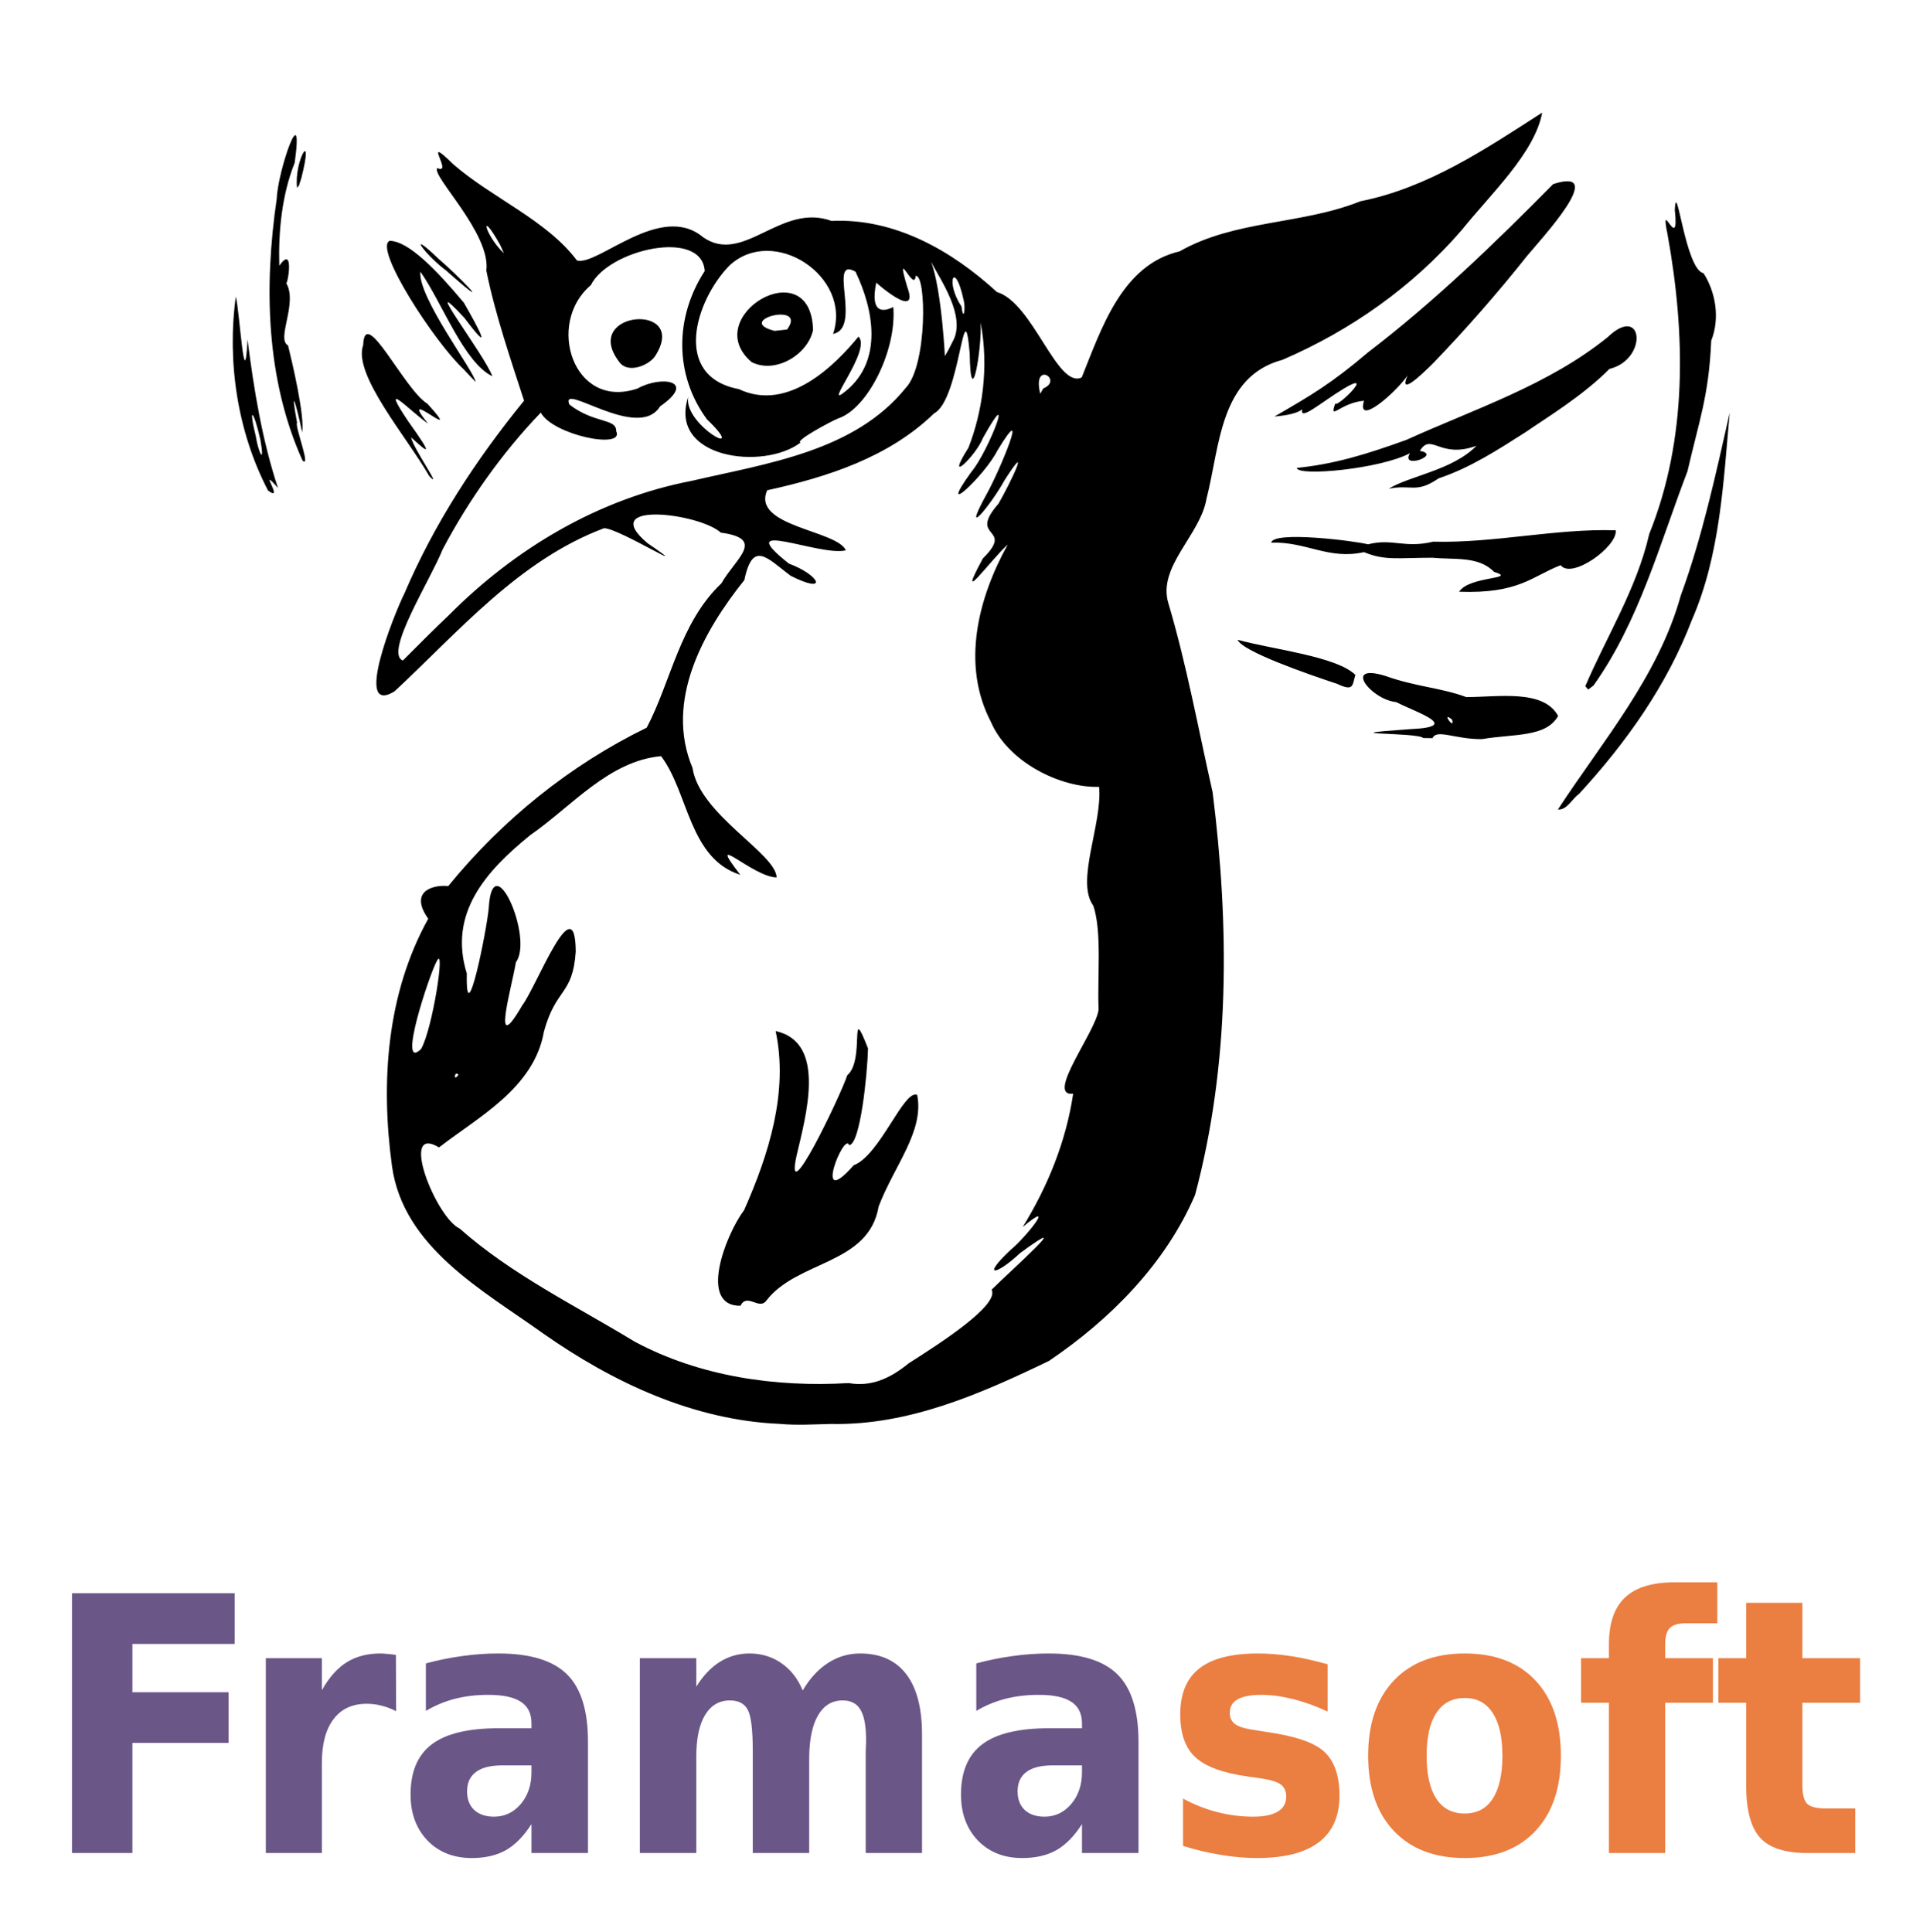 <?xml version="1.0" encoding="UTF-8" standalone="no"?>
<!-- Created with Inkscape (http://www.inkscape.org/) -->

<svg
   xmlns:dc="http://purl.org/dc/elements/1.1/"
   xmlns:cc="http://creativecommons.org/ns#"
   xmlns:rdf="http://www.w3.org/1999/02/22-rdf-syntax-ns#"
   xmlns:svg="http://www.w3.org/2000/svg"
   xmlns="http://www.w3.org/2000/svg"
   xmlns:xlink="http://www.w3.org/1999/xlink"
   xmlns:sodipodi="http://sodipodi.sourceforge.net/DTD/sodipodi-0.dtd"
   xmlns:inkscape="http://www.inkscape.org/namespaces/inkscape"
   width="650"
   height="650.79"
   id="svg2"
   sodipodi:version="0.32"
   inkscape:version="0.48.4 r9939"
   sodipodi:docname="Logo_Framasoft.svg"
   inkscape:output_extension="org.inkscape.output.svg.inkscape"
   version="1.0"
   inkscape:export-filename="D:\docs\framasoft\images\logos_frama\Framasoft_2009.png"
   inkscape:export-xdpi="89"
   inkscape:export-ydpi="89">
  <defs
     id="defs4">
    <inkscape:perspective
       sodipodi:type="inkscape:persp3d"
       inkscape:vp_x="0 : 526.18109 : 1"
       inkscape:vp_y="0 : 1000 : 0"
       inkscape:vp_z="744.09448 : 526.18109 : 1"
       inkscape:persp3d-origin="372.04724 : 350.78739 : 1"
       id="perspective10" />
    <inkscape:perspective
       sodipodi:type="inkscape:persp3d"
       id="perspective2971"
       inkscape:vp_x="-50 : 600 : 1"
       inkscape:vp_y="0 : 1000 : 0"
       inkscape:vp_z="700 : 600 : 1"
       inkscape:persp3d-origin="300 : 400 : 1" />
    <linearGradient
       id="linearGradient32276">
      <stop
         style="stop-color:#aa4400;stop-opacity:1;"
         offset="0"
         id="stop32278" />
      <stop
         style="stop-color:#aa4400;stop-opacity:0;"
         offset="1"
         id="stop32280" />
    </linearGradient>
    <linearGradient
       id="linearGradient32282">
      <stop
         style="stop-color:#214478;stop-opacity:1"
         offset="0"
         id="stop32284" />
      <stop
         style="stop-color:#214478;stop-opacity:0"
         offset="1"
         id="stop32286" />
    </linearGradient>
    <linearGradient
       id="linearGradient32288">
      <stop
         style="stop-color:#ffffff;stop-opacity:1"
         offset="0"
         id="stop32290" />
      <stop
         style="stop-color:#ffffff;stop-opacity:0"
         offset="1"
         id="stop32292" />
    </linearGradient>
    <filter
       id="filter32294">
      <feGaussianBlur
         inkscape:collect="always"
         stdDeviation="3.6"
         id="feGaussianBlur32296" />
    </filter>
    <linearGradient
       id="linearGradient32298">
      <stop
         style="stop-color:#ffffff;stop-opacity:1"
         offset="0"
         id="stop32300" />
      <stop
         style="stop-color:#ffffff;stop-opacity:0"
         offset="1"
         id="stop32302" />
    </linearGradient>
    <linearGradient
       inkscape:collect="always"
       xlink:href="#linearGradient22847"
       id="linearGradient32310"
       x1="189.74"
       y1="186.343"
       x2="748.355"
       y2="186.343"
       gradientUnits="userSpaceOnUse" />
    <radialGradient
       inkscape:collect="always"
       xlink:href="#linearGradient18324"
       id="radialGradient32316"
       cx="299.591"
       cy="283.177"
       fx="299.591"
       fy="283.177"
       r="0.841"
       gradientTransform="matrix(6.31,1.8036137e-7,-9.7608697e-7,2.81,-1590.793,-512.506)"
       gradientUnits="userSpaceOnUse" />
    <radialGradient
       inkscape:collect="always"
       xlink:href="#linearGradient18324"
       id="radialGradient32318"
       gradientUnits="userSpaceOnUse"
       gradientTransform="matrix(6.31,1.8036137e-7,-9.7608697e-7,2.81,-1590.793,-512.506)"
       cx="299.591"
       cy="283.177"
       fx="299.591"
       fy="283.177"
       r="0.841" />
    <linearGradient
       inkscape:collect="always"
       xlink:href="#linearGradient23254"
       id="linearGradient32320"
       x1="265.833"
       y1="311.458"
       x2="267.812"
       y2="311.458"
       gradientUnits="userSpaceOnUse" />
    <radialGradient
       inkscape:collect="always"
       xlink:href="#linearGradient25536"
       id="radialGradient32326"
       cx="175.833"
       cy="361.25"
       fx="175.833"
       fy="361.25"
       r="57.5"
       gradientTransform="matrix(1,0,0,0.601,0,143.976)"
       gradientUnits="userSpaceOnUse" />
    <linearGradient
       inkscape:collect="always"
       xlink:href="#linearGradient26521"
       id="linearGradient32328"
       x1="248.333"
       y1="339.792"
       x2="259.583"
       y2="339.792"
       gradientUnits="userSpaceOnUse" />
    <marker
       inkscape:stockid="Arrow1Mend"
       orient="auto"
       refY="0"
       refX="0"
       id="Arrow1Mend"
       style="overflow:visible">
      <path
         id="path12565"
         d="M 0,0 L 5,-5 L -12.5,0 L 5,5 L 0,0 z"
         style="fill-rule:evenodd;stroke:#000000;stroke-width:1pt;marker-start:none"
         transform="matrix(-0.4,0,0,-0.4,-4,0)" />
    </marker>
    <marker
       inkscape:stockid="Arrow2Lend"
       orient="auto"
       refY="0"
       refX="0"
       id="Arrow2Lend"
       style="overflow:visible">
      <path
         id="path12553"
         style="font-size:12px;fill-rule:evenodd;stroke-width:0.625;stroke-linejoin:round"
         d="M 8.719,4.034 L -2.207,0.016 L 8.719,-4.002 C 6.973,-1.63 6.983,1.616 8.719,4.034 z"
         transform="matrix(-1.1,0,0,-1.1,-1.1,0)" />
    </marker>
    <marker
       inkscape:stockid="Tail"
       orient="auto"
       refY="0"
       refX="0"
       id="Tail"
       style="overflow:visible">
      <g
         id="g12526"
         transform="scale(-1.2,-1.2)">
        <path
           id="path12528"
           d="M -3.805,-3.959 L 0.544,0"
           style="fill:none;fill-rule:evenodd;stroke:#000000;stroke-width:0.8;stroke-linecap:round;marker-start:none;marker-end:none" />
        <path
           id="path12530"
           d="M -1.287,-3.959 L 3.062,0"
           style="fill:none;fill-rule:evenodd;stroke:#000000;stroke-width:0.8;stroke-linecap:round;marker-start:none;marker-end:none" />
        <path
           id="path12532"
           d="M 1.305,-3.959 L 5.654,0"
           style="fill:none;fill-rule:evenodd;stroke:#000000;stroke-width:0.8;stroke-linecap:round;marker-start:none;marker-end:none" />
        <path
           id="path12534"
           d="M -3.805,4.178 L 0.544,0.22"
           style="fill:none;fill-rule:evenodd;stroke:#000000;stroke-width:0.8;stroke-linecap:round;marker-start:none;marker-end:none" />
        <path
           id="path12536"
           d="M -1.287,4.178 L 3.062,0.22"
           style="fill:none;fill-rule:evenodd;stroke:#000000;stroke-width:0.8;stroke-linecap:round;marker-start:none;marker-end:none" />
        <path
           id="path12538"
           d="M 1.305,4.178 L 5.654,0.22"
           style="fill:none;fill-rule:evenodd;stroke:#000000;stroke-width:0.8;stroke-linecap:round;marker-start:none;marker-end:none" />
      </g>
    </marker>
    <linearGradient
       inkscape:collect="always"
       id="linearGradient5503">
      <stop
         style="stop-color:#967240;stop-opacity:1;"
         offset="0"
         id="stop5505" />
      <stop
         style="stop-color:#967240;stop-opacity:0;"
         offset="1"
         id="stop5507" />
    </linearGradient>
    <linearGradient
       id="linearGradient15331">
      <stop
         style="stop-color:#cb72d4;stop-opacity:1;"
         offset="0"
         id="stop15333" />
      <stop
         style="stop-color:#2c5aa0;stop-opacity:0;"
         offset="1"
         id="stop15335" />
    </linearGradient>
    <linearGradient
       y2="672.147"
       x2="436.124"
       y1="612.637"
       x1="436.124"
       gradientTransform="matrix(1.261,0,0,1.291,-110.413,-187.907)"
       gradientUnits="userSpaceOnUse"
       id="linearGradient2229"
       xlink:href="#linearGradient15974"
       inkscape:collect="always" />
    <linearGradient
       y2="672.147"
       x2="436.124"
       y1="612.637"
       x1="436.124"
       gradientTransform="matrix(1.261,0,0,1.291,-110.413,-187.907)"
       gradientUnits="userSpaceOnUse"
       id="linearGradient38602"
       xlink:href="#linearGradient15974"
       inkscape:collect="always" />
    <linearGradient
       y2="759.85"
       x2="345.936"
       y1="593.031"
       x1="231.955"
       gradientTransform="matrix(-1,0,0,1,868.492,0.714)"
       gradientUnits="userSpaceOnUse"
       id="linearGradient38575"
       xlink:href="#linearGradient36613"
       inkscape:collect="always" />
    <linearGradient
       y2="759.85"
       x2="345.936"
       y1="593.031"
       x1="231.955"
       gradientTransform="matrix(-1,0,0,-1,868.593,1051.648)"
       gradientUnits="userSpaceOnUse"
       id="linearGradient37599"
       xlink:href="#linearGradient36613"
       inkscape:collect="always" />
    <linearGradient
       gradientTransform="translate(1.786,0.714)"
       gradientUnits="userSpaceOnUse"
       y2="759.85"
       x2="345.936"
       y1="593.031"
       x1="231.955"
       id="linearGradient36619"
       xlink:href="#linearGradient36613"
       inkscape:collect="always" />
    <linearGradient
       y2="672.147"
       x2="436.124"
       y1="612.637"
       x1="436.124"
       gradientTransform="matrix(1.261,0,0,1.291,-110.413,-187.907)"
       gradientUnits="userSpaceOnUse"
       id="linearGradient31721"
       xlink:href="#linearGradient15974"
       inkscape:collect="always" />
    <linearGradient
       id="linearGradient12998"
       inkscape:collect="always">
      <stop
         id="stop13000"
         offset="0"
         style="stop-color:#999999;stop-opacity:1;" />
      <stop
         id="stop13002"
         offset="1"
         style="stop-color:#999999;stop-opacity:0;" />
    </linearGradient>
    <linearGradient
       id="linearGradient15974"
       inkscape:collect="always">
      <stop
         id="stop15976"
         offset="0"
         style="stop-color:#ffe680;stop-opacity:1;" />
      <stop
         id="stop15978"
         offset="1"
         style="stop-color:#ffe680;stop-opacity:0;" />
    </linearGradient>
    <linearGradient
       id="linearGradient21876">
      <stop
         id="stop21878"
         offset="0"
         style="stop-color:#ffffff;stop-opacity:1;" />
      <stop
         id="stop21880"
         offset="1"
         style="stop-color:#ffffff;stop-opacity:0;" />
    </linearGradient>
    <linearGradient
       id="linearGradient26747"
       inkscape:collect="always">
      <stop
         id="stop26749"
         offset="0"
         style="stop-color:#ffffff;stop-opacity:1;" />
      <stop
         id="stop26751"
         offset="1"
         style="stop-color:#ffffff;stop-opacity:0;" />
    </linearGradient>
    <linearGradient
       id="linearGradient36613"
       inkscape:collect="always">
      <stop
         id="stop36615"
         offset="0"
         style="stop-color:#ffffff;stop-opacity:1;" />
      <stop
         id="stop36617"
         offset="1"
         style="stop-color:#ffffff;stop-opacity:0;" />
    </linearGradient>
    <linearGradient
       id="linearGradient4202"
       inkscape:collect="always">
      <stop
         id="stop4204"
         offset="0"
         style="stop-color:#ff7c00;stop-opacity:1;" />
      <stop
         id="stop4206"
         offset="1"
         style="stop-color:#ff7c00;stop-opacity:0;" />
    </linearGradient>
    <linearGradient
       id="linearGradient6171">
      <stop
         id="stop6173"
         offset="0"
         style="stop-color:#ffa844;stop-opacity:1;" />
      <stop
         id="stop6175"
         offset="1"
         style="stop-color:#ff7a44;stop-opacity:0;" />
    </linearGradient>
    <linearGradient
       y2="669.767"
       x2="356.114"
       y1="669.767"
       x1="396.172"
       gradientUnits="userSpaceOnUse"
       id="linearGradient4227"
       xlink:href="#linearGradient4199"
       inkscape:collect="always" />
    <linearGradient
       y2="669.767"
       x2="356.114"
       y1="669.767"
       x1="396.172"
       gradientUnits="userSpaceOnUse"
       id="linearGradient4225"
       xlink:href="#linearGradient4199"
       inkscape:collect="always" />
    <linearGradient
       y2="669.767"
       x2="356.114"
       y1="669.767"
       x1="396.172"
       gradientUnits="userSpaceOnUse"
       id="linearGradient4223"
       xlink:href="#linearGradient4199"
       inkscape:collect="always" />
    <linearGradient
       y2="669.767"
       x2="356.114"
       y1="669.767"
       x1="396.172"
       gradientUnits="userSpaceOnUse"
       id="linearGradient4221"
       xlink:href="#linearGradient4199"
       inkscape:collect="always" />
    <linearGradient
       y2="669.767"
       x2="356.114"
       y1="669.767"
       x1="396.172"
       gradientUnits="userSpaceOnUse"
       id="linearGradient4219"
       xlink:href="#linearGradient4199"
       inkscape:collect="always" />
    <linearGradient
       y2="669.767"
       x2="356.114"
       y1="669.767"
       x1="396.172"
       gradientUnits="userSpaceOnUse"
       id="linearGradient4217"
       xlink:href="#linearGradient4199"
       inkscape:collect="always" />
    <linearGradient
       y2="672.147"
       x2="436.124"
       y1="612.637"
       x1="436.124"
       gradientTransform="matrix(1.261,0,0,1.291,-110.413,-187.907)"
       gradientUnits="userSpaceOnUse"
       id="linearGradient4211"
       xlink:href="#linearGradient15974"
       inkscape:collect="always" />
    <linearGradient
       y2="672.147"
       x2="436.124"
       y1="612.637"
       x1="436.124"
       gradientTransform="matrix(1.261,0,0,1.291,-110.413,-187.907)"
       gradientUnits="userSpaceOnUse"
       id="linearGradient4209"
       xlink:href="#linearGradient15974"
       inkscape:collect="always" />
    <linearGradient
       gradientTransform="translate(-109.645,0.922)"
       y2="795.5"
       x2="489.718"
       y1="849.708"
       x1="489.718"
       gradientUnits="userSpaceOnUse"
       id="linearGradient4207"
       xlink:href="#linearGradient4202"
       inkscape:collect="always" />
    <linearGradient
       gradientUnits="userSpaceOnUse"
       y2="795.5"
       x2="489.718"
       y1="849.708"
       x1="489.718"
       id="linearGradient4205"
       xlink:href="#linearGradient4202"
       inkscape:collect="always" />
    <linearGradient
       y2="859.911"
       x2="381.01"
       y1="782.039"
       x1="381.01"
       gradientTransform="matrix(0.92,0,0,0.92,141.98,53.021)"
       gradientUnits="userSpaceOnUse"
       id="linearGradient4203"
       xlink:href="#linearGradient15974"
       inkscape:collect="always" />
    <linearGradient
       y2="859.911"
       x2="381.01"
       y1="782.039"
       x1="381.01"
       gradientTransform="matrix(0.92,0,0,0.92,35.888,69.091)"
       gradientUnits="userSpaceOnUse"
       id="linearGradient4200"
       xlink:href="#linearGradient15974"
       inkscape:collect="always" />
    <linearGradient
       gradientTransform="translate(-0.942,11.112)"
       y2="781.906"
       x2="435.531"
       y1="843.25"
       x1="435.531"
       gradientUnits="userSpaceOnUse"
       id="linearGradient4198"
       xlink:href="#linearGradient21876"
       inkscape:collect="always" />
    <linearGradient
       y2="672.147"
       x2="436.124"
       y1="612.637"
       x1="436.124"
       gradientTransform="matrix(1.261,0,0,1.291,-110.413,-187.907)"
       gradientUnits="userSpaceOnUse"
       id="linearGradient4196"
       xlink:href="#linearGradient15974"
       inkscape:collect="always" />
    <linearGradient
       y2="672.147"
       x2="436.124"
       y1="612.637"
       x1="436.124"
       gradientTransform="matrix(1.261,0,0,1.291,-110.413,-187.907)"
       gradientUnits="userSpaceOnUse"
       id="linearGradient4194"
       xlink:href="#linearGradient15974"
       inkscape:collect="always" />
    <linearGradient
       y2="759.85"
       x2="345.936"
       y1="593.031"
       x1="231.955"
       gradientTransform="matrix(1.025,0,0,1.025,-13.867,-19.734)"
       gradientUnits="userSpaceOnUse"
       id="linearGradient4192"
       xlink:href="#linearGradient36613"
       inkscape:collect="always" />
    <linearGradient
       y2="759.85"
       x2="345.936"
       y1="593.031"
       x1="231.955"
       gradientTransform="matrix(-1.025,0,0,1.025,873.984,-20.251)"
       gradientUnits="userSpaceOnUse"
       id="linearGradient4190"
       xlink:href="#linearGradient36613"
       inkscape:collect="always" />
    <linearGradient
       y2="759.85"
       x2="345.936"
       y1="593.031"
       x1="231.955"
       gradientTransform="matrix(-1,0,0,1,868.492,0.714)"
       gradientUnits="userSpaceOnUse"
       id="linearGradient4188"
       xlink:href="#linearGradient36613"
       inkscape:collect="always" />
    <linearGradient
       y2="759.85"
       x2="345.936"
       y1="593.031"
       x1="231.955"
       gradientTransform="matrix(-1,0,0,-1,868.593,1051.648)"
       gradientUnits="userSpaceOnUse"
       id="linearGradient4186"
       xlink:href="#linearGradient36613"
       inkscape:collect="always" />
    <linearGradient
       gradientTransform="translate(1.786,0.714)"
       gradientUnits="userSpaceOnUse"
       y2="759.85"
       x2="345.936"
       y1="593.031"
       x1="231.955"
       id="linearGradient4184"
       xlink:href="#linearGradient36613"
       inkscape:collect="always" />
    <linearGradient
       y2="672.147"
       x2="436.124"
       y1="612.637"
       x1="436.124"
       gradientTransform="matrix(1.261,0,0,1.291,-110.413,-187.907)"
       gradientUnits="userSpaceOnUse"
       id="linearGradient4182"
       xlink:href="#linearGradient15974"
       inkscape:collect="always" />
    <linearGradient
       gradientUnits="userSpaceOnUse"
       y2="604.505"
       x2="464.286"
       y1="495.219"
       x1="460.714"
       id="linearGradient4180"
       xlink:href="#linearGradient26747"
       inkscape:collect="always" />
    <linearGradient
       gradientUnits="userSpaceOnUse"
       y2="824.562"
       x2="435.547"
       y1="725.375"
       x1="435.547"
       id="linearGradient4174"
       xlink:href="#linearGradient12998"
       inkscape:collect="always" />
    <linearGradient
       id="linearGradient4199"
       inkscape:collect="always">
      <stop
         id="stop4201"
         offset="0"
         style="stop-color:#6b6bb5;stop-opacity:1;" />
      <stop
         id="stop4203"
         offset="1"
         style="stop-color:#6b6bb5;stop-opacity:0;" />
    </linearGradient>
    <linearGradient
       id="linearGradient4125">
      <stop
         id="stop4127"
         offset="0"
         style="stop-color:#ffa844;stop-opacity:1;" />
      <stop
         id="stop4129"
         offset="1"
         style="stop-color:#ff7a44;stop-opacity:0;" />
    </linearGradient>
    <linearGradient
       inkscape:collect="always"
       xlink:href="#linearGradient15331"
       id="linearGradient15337"
       x1="747.752"
       y1="4.7924868e-07"
       x2="747.752"
       y2="1190.439"
       gradientUnits="userSpaceOnUse"
       gradientTransform="matrix(1,0,0,0.999,-0.528,2.857)" />
    <linearGradient
       inkscape:collect="always"
       xlink:href="#linearGradient5503"
       id="linearGradient15595"
       gradientUnits="userSpaceOnUse"
       x1="-880.853"
       y1="1365.209"
       x2="-559.278"
       y2="1135.181"
       gradientTransform="matrix(-0.494,0.205,0.205,0.494,-332.35,375.366)" />
    <linearGradient
       y2="1135.181"
       xlink:href="#linearGradient5503"
       gradientUnits="userSpaceOnUse"
       x2="-559.278"
       y1="1365.209"
       x1="-880.853"
       id="linearGradient6159"
       inkscape:collect="always" />
    <marker
       refY="0"
       refX="0"
       style="overflow:visible"
       orient="auto"
       inkscape:stockid="Arrow1Mend"
       id="marker17828">
      <path
         id="path17830"
         style="fill-rule:evenodd;stroke:#000000;stroke-width:1pt;marker-start:none"
         transform="matrix(-0.4,0,0,-0.4,-4,0)"
         d="M 0,0 L 5,-5 L -12.5,0 L 5,5 L 0,0 z" />
    </marker>
    <marker
       refY="0"
       refX="0"
       style="overflow:visible"
       orient="auto"
       inkscape:stockid="Arrow2Lend"
       id="marker17824">
      <path
         id="path17826"
         style="font-size:12px;fill-rule:evenodd;stroke-width:0.625;stroke-linejoin:round"
         transform="matrix(-1.1,0,0,-1.1,-1.1,0)"
         d="M 8.719,4.034 L -2.207,0.016 L 8.719,-4.002 C 6.973,-1.63 6.983,1.616 8.719,4.034 z" />
    </marker>
    <marker
       refY="0"
       refX="0"
       style="overflow:visible"
       orient="auto"
       inkscape:stockid="Tail"
       id="marker17808">
      <g
         transform="scale(-1.2,-1.2)"
         id="g17810">
        <path
           style="fill:none;fill-rule:evenodd;stroke:#000000;stroke-width:0.8;stroke-linecap:round;marker-start:none;marker-end:none"
           d="M -3.805,-3.959 L 0.544,0"
           id="path17812" />
        <path
           style="fill:none;fill-rule:evenodd;stroke:#000000;stroke-width:0.8;stroke-linecap:round;marker-start:none;marker-end:none"
           d="M -1.287,-3.959 L 3.062,0"
           id="path17814" />
        <path
           style="fill:none;fill-rule:evenodd;stroke:#000000;stroke-width:0.8;stroke-linecap:round;marker-start:none;marker-end:none"
           d="M 1.305,-3.959 L 5.654,0"
           id="path17816" />
        <path
           style="fill:none;fill-rule:evenodd;stroke:#000000;stroke-width:0.8;stroke-linecap:round;marker-start:none;marker-end:none"
           d="M -3.805,4.178 L 0.544,0.22"
           id="path17818" />
        <path
           style="fill:none;fill-rule:evenodd;stroke:#000000;stroke-width:0.8;stroke-linecap:round;marker-start:none;marker-end:none"
           d="M -1.287,4.178 L 3.062,0.22"
           id="path17820" />
        <path
           style="fill:none;fill-rule:evenodd;stroke:#000000;stroke-width:0.8;stroke-linecap:round;marker-start:none;marker-end:none"
           d="M 1.305,4.178 L 5.654,0.22"
           id="path17822" />
      </g>
    </marker>
    <linearGradient
       id="linearGradient17796">
      <stop
         style="stop-color:#cbb2d4;stop-opacity:1;"
         id="stop17798"
         offset="0" />
      <stop
         style="stop-color:#2c5aa0;stop-opacity:0;"
         id="stop17800"
         offset="1" />
    </linearGradient>
    <linearGradient
       y2="672.147"
       xlink:href="#linearGradient15974"
       gradientUnits="userSpaceOnUse"
       x2="436.124"
       gradientTransform="matrix(1.261,0,0,1.291,-110.413,-187.907)"
       y1="612.637"
       x1="436.124"
       id="linearGradient17794"
       inkscape:collect="always" />
    <linearGradient
       y2="672.147"
       xlink:href="#linearGradient15974"
       gradientUnits="userSpaceOnUse"
       x2="436.124"
       gradientTransform="matrix(1.261,0,0,1.291,-110.413,-187.907)"
       y1="612.637"
       x1="436.124"
       id="linearGradient17792"
       inkscape:collect="always" />
    <linearGradient
       y2="759.85"
       xlink:href="#linearGradient36613"
       gradientUnits="userSpaceOnUse"
       x2="345.936"
       gradientTransform="matrix(-1,0,0,1,868.492,0.714)"
       y1="593.031"
       x1="231.955"
       id="linearGradient17790"
       inkscape:collect="always" />
    <linearGradient
       y2="759.85"
       xlink:href="#linearGradient36613"
       gradientUnits="userSpaceOnUse"
       x2="345.936"
       gradientTransform="matrix(-1,0,0,-1,868.593,1051.648)"
       y1="593.031"
       x1="231.955"
       id="linearGradient17788"
       inkscape:collect="always" />
    <linearGradient
       y2="759.85"
       xlink:href="#linearGradient36613"
       gradientUnits="userSpaceOnUse"
       x2="345.936"
       gradientTransform="translate(1.786,0.714)"
       y1="593.031"
       x1="231.955"
       id="linearGradient25127"
       inkscape:collect="always" />
    <linearGradient
       y2="672.147"
       xlink:href="#linearGradient15974"
       gradientUnits="userSpaceOnUse"
       x2="436.124"
       gradientTransform="matrix(1.261,0,0,1.291,-110.413,-187.907)"
       y1="612.637"
       x1="436.124"
       id="linearGradient17784"
       inkscape:collect="always" />
    <linearGradient
       id="linearGradient17766">
      <stop
         style="stop-color:#ffffff;stop-opacity:1;"
         id="stop17768"
         offset="0" />
      <stop
         style="stop-color:#ffffff;stop-opacity:0;"
         id="stop17770"
         offset="1" />
    </linearGradient>
    <linearGradient
       id="linearGradient17742">
      <stop
         style="stop-color:#ffa844;stop-opacity:1;"
         id="stop17744"
         offset="0" />
      <stop
         style="stop-color:#ff7a44;stop-opacity:0;"
         id="stop17746"
         offset="1" />
    </linearGradient>
    <linearGradient
       y2="669.767"
       xlink:href="#linearGradient4199"
       gradientUnits="userSpaceOnUse"
       x2="356.114"
       y1="669.767"
       x1="396.172"
       id="linearGradient17740"
       inkscape:collect="always" />
    <linearGradient
       y2="669.767"
       xlink:href="#linearGradient4199"
       gradientUnits="userSpaceOnUse"
       x2="356.114"
       y1="669.767"
       x1="396.172"
       id="linearGradient17738"
       inkscape:collect="always" />
    <linearGradient
       y2="669.767"
       xlink:href="#linearGradient4199"
       gradientUnits="userSpaceOnUse"
       x2="356.114"
       y1="669.767"
       x1="396.172"
       id="linearGradient17736"
       inkscape:collect="always" />
    <linearGradient
       y2="669.767"
       xlink:href="#linearGradient4199"
       gradientUnits="userSpaceOnUse"
       x2="356.114"
       y1="669.767"
       x1="396.172"
       id="linearGradient17734"
       inkscape:collect="always" />
    <linearGradient
       y2="669.767"
       xlink:href="#linearGradient4199"
       gradientUnits="userSpaceOnUse"
       x2="356.114"
       y1="669.767"
       x1="396.172"
       id="linearGradient17732"
       inkscape:collect="always" />
    <linearGradient
       y2="669.767"
       xlink:href="#linearGradient4199"
       gradientUnits="userSpaceOnUse"
       x2="356.114"
       y1="669.767"
       x1="396.172"
       id="linearGradient17730"
       inkscape:collect="always" />
    <linearGradient
       y2="672.147"
       xlink:href="#linearGradient15974"
       gradientUnits="userSpaceOnUse"
       x2="436.124"
       gradientTransform="matrix(1.261,0,0,1.291,-110.413,-187.907)"
       y1="612.637"
       x1="436.124"
       id="linearGradient17728"
       inkscape:collect="always" />
    <linearGradient
       y2="672.147"
       xlink:href="#linearGradient15974"
       gradientUnits="userSpaceOnUse"
       x2="436.124"
       gradientTransform="matrix(1.261,0,0,1.291,-110.413,-187.907)"
       y1="612.637"
       x1="436.124"
       id="linearGradient17726"
       inkscape:collect="always" />
    <linearGradient
       y2="795.5"
       xlink:href="#linearGradient4202"
       gradientUnits="userSpaceOnUse"
       x2="489.718"
       gradientTransform="translate(-109.645,0.922)"
       y1="849.708"
       x1="489.718"
       id="linearGradient17724"
       inkscape:collect="always" />
    <linearGradient
       y2="795.5"
       xlink:href="#linearGradient4202"
       gradientUnits="userSpaceOnUse"
       x2="489.718"
       y1="849.708"
       x1="489.718"
       id="linearGradient17722"
       inkscape:collect="always" />
    <linearGradient
       y2="859.911"
       xlink:href="#linearGradient15974"
       gradientUnits="userSpaceOnUse"
       x2="381.01"
       gradientTransform="matrix(0.92,0,0,0.92,141.98,53.021)"
       y1="782.039"
       x1="381.01"
       id="linearGradient17720"
       inkscape:collect="always" />
    <linearGradient
       y2="859.911"
       xlink:href="#linearGradient15974"
       gradientUnits="userSpaceOnUse"
       x2="381.01"
       gradientTransform="matrix(0.92,0,0,0.92,35.888,69.091)"
       y1="782.039"
       x1="381.01"
       id="linearGradient17718"
       inkscape:collect="always" />
    <linearGradient
       y2="781.906"
       xlink:href="#linearGradient21876"
       gradientUnits="userSpaceOnUse"
       x2="435.531"
       gradientTransform="translate(-0.942,11.112)"
       y1="843.25"
       x1="435.531"
       id="linearGradient17716"
       inkscape:collect="always" />
    <linearGradient
       y2="672.147"
       xlink:href="#linearGradient15974"
       gradientUnits="userSpaceOnUse"
       x2="436.124"
       gradientTransform="matrix(1.261,0,0,1.291,-110.413,-187.907)"
       y1="612.637"
       x1="436.124"
       id="linearGradient17714"
       inkscape:collect="always" />
    <linearGradient
       y2="672.147"
       xlink:href="#linearGradient15974"
       gradientUnits="userSpaceOnUse"
       x2="436.124"
       gradientTransform="matrix(1.261,0,0,1.291,-110.413,-187.907)"
       y1="612.637"
       x1="436.124"
       id="linearGradient17712"
       inkscape:collect="always" />
    <linearGradient
       y2="759.85"
       xlink:href="#linearGradient36613"
       gradientUnits="userSpaceOnUse"
       x2="345.936"
       gradientTransform="matrix(1.025,0,0,1.025,-13.867,-19.734)"
       y1="593.031"
       x1="231.955"
       id="linearGradient17710"
       inkscape:collect="always" />
    <linearGradient
       y2="759.85"
       xlink:href="#linearGradient36613"
       gradientUnits="userSpaceOnUse"
       x2="345.936"
       gradientTransform="matrix(-1.025,0,0,1.025,873.984,-20.251)"
       y1="593.031"
       x1="231.955"
       id="linearGradient17708"
       inkscape:collect="always" />
    <linearGradient
       y2="759.85"
       xlink:href="#linearGradient36613"
       gradientUnits="userSpaceOnUse"
       x2="345.936"
       gradientTransform="matrix(-1,0,0,1,868.492,0.714)"
       y1="593.031"
       x1="231.955"
       id="linearGradient17706"
       inkscape:collect="always" />
    <linearGradient
       y2="759.85"
       xlink:href="#linearGradient36613"
       gradientUnits="userSpaceOnUse"
       x2="345.936"
       gradientTransform="matrix(-1,0,0,-1,868.593,1051.648)"
       y1="593.031"
       x1="231.955"
       id="linearGradient17704"
       inkscape:collect="always" />
    <linearGradient
       y2="759.85"
       xlink:href="#linearGradient36613"
       gradientUnits="userSpaceOnUse"
       x2="345.936"
       gradientTransform="translate(1.786,0.714)"
       y1="593.031"
       x1="231.955"
       id="linearGradient17702"
       inkscape:collect="always" />
    <linearGradient
       y2="672.147"
       xlink:href="#linearGradient15974"
       gradientUnits="userSpaceOnUse"
       x2="436.124"
       gradientTransform="matrix(1.261,0,0,1.291,-110.413,-187.907)"
       y1="612.637"
       x1="436.124"
       id="linearGradient17700"
       inkscape:collect="always" />
    <linearGradient
       y2="604.505"
       xlink:href="#linearGradient26747"
       gradientUnits="userSpaceOnUse"
       x2="464.286"
       y1="495.219"
       x1="460.714"
       id="linearGradient17698"
       inkscape:collect="always" />
    <linearGradient
       y2="824.562"
       xlink:href="#linearGradient12998"
       gradientUnits="userSpaceOnUse"
       x2="435.547"
       y1="725.375"
       x1="435.547"
       id="linearGradient17696"
       inkscape:collect="always" />
    <linearGradient
       id="linearGradient17684">
      <stop
         style="stop-color:#ffa844;stop-opacity:1;"
         id="stop17686"
         offset="0" />
      <stop
         style="stop-color:#ff7a44;stop-opacity:0;"
         id="stop17688"
         offset="1" />
    </linearGradient>
    <linearGradient
       y2="1135.181"
       xlink:href="#linearGradient5503"
       gradientUnits="userSpaceOnUse"
       y1="1365.209"
       gradientTransform="matrix(-0.494,0.205,0.205,0.494,-332.35,375.366)"
       x2="-559.278"
       x1="-880.853"
       id="linearGradient17682"
       inkscape:collect="always" />
    <linearGradient
       y2="349.337"
       x2="283.967"
       y1="270.031"
       x1="280.547"
       gradientTransform="translate(426.4,320.383)"
       gradientUnits="userSpaceOnUse"
       id="linearGradient10350"
       xlink:href="#linearGradient14566"
       inkscape:collect="always" />
    <linearGradient
       y2="250.002"
       x2="290.565"
       y1="151.125"
       x1="289.976"
       gradientTransform="translate(426.4,320.383)"
       gradientUnits="userSpaceOnUse"
       id="linearGradient10347"
       xlink:href="#linearGradient18803"
       inkscape:collect="always" />
    <radialGradient
       r="57.5"
       fy="361.25"
       fx="175.833"
       cy="361.25"
       cx="175.833"
       gradientTransform="matrix(1,0,0,0.601,0,143.976)"
       gradientUnits="userSpaceOnUse"
       id="radialGradient10310"
       xlink:href="#linearGradient25536"
       inkscape:collect="always" />
    <linearGradient
       y2="339.792"
       x2="259.583"
       y1="339.792"
       x1="248.333"
       gradientUnits="userSpaceOnUse"
       id="linearGradient10308"
       xlink:href="#linearGradient26521"
       inkscape:collect="always" />
    <radialGradient
       r="57.5"
       fy="361.25"
       fx="175.833"
       cy="361.25"
       cx="175.833"
       gradientTransform="matrix(1,0,0,0.601,0,143.976)"
       gradientUnits="userSpaceOnUse"
       id="radialGradient10306"
       xlink:href="#linearGradient25536"
       inkscape:collect="always" />
    <linearGradient
       y2="339.792"
       x2="259.583"
       y1="339.792"
       x1="248.333"
       gradientUnits="userSpaceOnUse"
       id="linearGradient10304"
       xlink:href="#linearGradient26521"
       inkscape:collect="always" />
    <radialGradient
       r="57.5"
       fy="361.25"
       fx="175.833"
       cy="361.25"
       cx="175.833"
       gradientTransform="matrix(1,0,0,0.601,0,143.976)"
       gradientUnits="userSpaceOnUse"
       id="radialGradient10302"
       xlink:href="#linearGradient25536"
       inkscape:collect="always" />
    <linearGradient
       y2="339.792"
       x2="259.583"
       y1="339.792"
       x1="248.333"
       gradientUnits="userSpaceOnUse"
       id="linearGradient10300"
       xlink:href="#linearGradient26521"
       inkscape:collect="always" />
    <radialGradient
       r="57.5"
       fy="361.25"
       fx="175.833"
       cy="361.25"
       cx="175.833"
       gradientTransform="matrix(1,0,0,0.601,0,143.976)"
       gradientUnits="userSpaceOnUse"
       id="radialGradient10298"
       xlink:href="#linearGradient25536"
       inkscape:collect="always" />
    <linearGradient
       y2="339.792"
       x2="259.583"
       y1="339.792"
       x1="248.333"
       gradientUnits="userSpaceOnUse"
       id="linearGradient10296"
       xlink:href="#linearGradient26521"
       inkscape:collect="always" />
    <radialGradient
       r="37.712"
       fy="208.734"
       fx="472.583"
       cy="208.734"
       cx="472.583"
       gradientUnits="userSpaceOnUse"
       id="radialGradient10294"
       xlink:href="#linearGradient21030"
       inkscape:collect="always" />
    <linearGradient
       y2="161.874"
       x2="381.691"
       y1="323.658"
       x1="381.691"
       gradientTransform="matrix(1.103,0,0,1.103,383.685,297.594)"
       gradientUnits="userSpaceOnUse"
       id="linearGradient10287"
       xlink:href="#linearGradient11627"
       inkscape:collect="always" />
    <linearGradient
       y2="384.761"
       x2="513.002"
       y1="406.99"
       x1="513.956"
       gradientTransform="translate(294.407,247.315)"
       gradientUnits="userSpaceOnUse"
       id="linearGradient10275"
       xlink:href="#linearGradient24407"
       inkscape:collect="always" />
    <linearGradient
       inkscape:collect="always"
       id="linearGradient26521">
      <stop
         style="stop-color:#502d16;stop-opacity:1;"
         offset="0"
         id="stop26523" />
      <stop
         style="stop-color:#502d16;stop-opacity:0;"
         offset="1"
         id="stop26525" />
    </linearGradient>
    <linearGradient
       inkscape:collect="always"
       id="linearGradient25536">
      <stop
         style="stop-color:#225500;stop-opacity:1;"
         offset="0"
         id="stop25538" />
      <stop
         style="stop-color:#225500;stop-opacity:0;"
         offset="1"
         id="stop25540" />
    </linearGradient>
    <linearGradient
       inkscape:collect="always"
       id="linearGradient24407">
      <stop
         style="stop-color:#552200;stop-opacity:1;"
         offset="0"
         id="stop24409" />
      <stop
         style="stop-color:#552200;stop-opacity:0;"
         offset="1"
         id="stop24411" />
    </linearGradient>
    <linearGradient
       inkscape:collect="always"
       id="linearGradient21030">
      <stop
         style="stop-color:#ffffff;stop-opacity:1;"
         offset="0"
         id="stop21032" />
      <stop
         style="stop-color:#ffffff;stop-opacity:0;"
         offset="1"
         id="stop21034" />
    </linearGradient>
    <linearGradient
       inkscape:collect="always"
       id="linearGradient18803">
      <stop
         style="stop-color:#2c5aa0;stop-opacity:1;"
         offset="0"
         id="stop18805" />
      <stop
         style="stop-color:#2c5aa0;stop-opacity:0;"
         offset="1"
         id="stop18807" />
    </linearGradient>
    <linearGradient
       inkscape:collect="always"
       id="linearGradient14566">
      <stop
         style="stop-color:#803300;stop-opacity:1;"
         offset="0"
         id="stop14568" />
      <stop
         style="stop-color:#803300;stop-opacity:0;"
         offset="1"
         id="stop14570" />
    </linearGradient>
    <linearGradient
       inkscape:collect="always"
       id="linearGradient11627">
      <stop
         style="stop-color:#502d16;stop-opacity:1;"
         offset="0"
         id="stop11629" />
      <stop
         style="stop-color:#502d16;stop-opacity:0;"
         offset="1"
         id="stop11631" />
    </linearGradient>
    <linearGradient
       inkscape:collect="always"
       id="linearGradient23254">
      <stop
         style="stop-color:#333333;stop-opacity:1;"
         offset="0"
         id="stop23256" />
      <stop
         style="stop-color:#333333;stop-opacity:0;"
         offset="1"
         id="stop23258" />
    </linearGradient>
    <linearGradient
       inkscape:collect="always"
       id="linearGradient18324">
      <stop
         style="stop-color:#ffffff;stop-opacity:1;"
         offset="0"
         id="stop18326" />
      <stop
         style="stop-color:#ffffff;stop-opacity:0;"
         offset="1"
         id="stop18328" />
    </linearGradient>
    <linearGradient
       id="linearGradient3358">
      <stop
         style="stop-color:#aa4400;stop-opacity:1;"
         offset="0"
         id="stop3360" />
      <stop
         style="stop-color:#aa4400;stop-opacity:0;"
         offset="1"
         id="stop3362" />
    </linearGradient>
    <linearGradient
       id="linearGradient13071">
      <stop
         style="stop-color:#214478;stop-opacity:1"
         offset="0"
         id="stop13073" />
      <stop
         style="stop-color:#214478;stop-opacity:0"
         offset="1"
         id="stop13075" />
    </linearGradient>
    <linearGradient
       id="linearGradient10086">
      <stop
         style="stop-color:#ffffff;stop-opacity:1"
         offset="0"
         id="stop10088" />
      <stop
         style="stop-color:#ffffff;stop-opacity:0"
         offset="1"
         id="stop10090" />
    </linearGradient>
    <filter
       id="filter5195">
      <feGaussianBlur
         inkscape:collect="always"
         stdDeviation="3.6"
         id="feGaussianBlur5197" />
    </filter>
    <linearGradient
       id="linearGradient7139">
      <stop
         style="stop-color:#ffffff;stop-opacity:1"
         offset="0"
         id="stop7141" />
      <stop
         style="stop-color:#ffffff;stop-opacity:0"
         offset="1"
         id="stop7143" />
    </linearGradient>
    <linearGradient
       inkscape:collect="always"
       id="linearGradient22847">
      <stop
         style="stop-color:#4d4d4d;stop-opacity:1;"
         offset="0"
         id="stop22849" />
      <stop
         style="stop-color:#4d4d4d;stop-opacity:0;"
         offset="1"
         id="stop22851" />
    </linearGradient>
    <linearGradient
       inkscape:collect="always"
       xlink:href="#linearGradient22847"
       id="linearGradient22853"
       x1="189.74"
       y1="186.343"
       x2="748.355"
       y2="186.343"
       gradientUnits="userSpaceOnUse" />
    <radialGradient
       inkscape:collect="always"
       xlink:href="#linearGradient18324"
       id="radialGradient18332"
       cx="299.591"
       cy="283.177"
       fx="299.591"
       fy="283.177"
       r="0.841"
       gradientTransform="matrix(6.31,1.8036137e-7,-9.7608697e-7,2.81,-1590.793,-512.506)"
       gradientUnits="userSpaceOnUse" />
    <radialGradient
       inkscape:collect="always"
       xlink:href="#linearGradient18324"
       id="radialGradient18345"
       gradientUnits="userSpaceOnUse"
       gradientTransform="matrix(6.31,1.8036137e-7,-9.7608697e-7,2.81,-1590.793,-512.506)"
       cx="299.591"
       cy="283.177"
       fx="299.591"
       fy="283.177"
       r="0.841" />
    <linearGradient
       inkscape:collect="always"
       xlink:href="#linearGradient23254"
       id="linearGradient23260"
       x1="265.833"
       y1="311.458"
       x2="267.812"
       y2="311.458"
       gradientUnits="userSpaceOnUse" />
    <radialGradient
       inkscape:collect="always"
       xlink:href="#linearGradient25536"
       id="radialGradient25542"
       cx="175.833"
       cy="361.25"
       fx="175.833"
       fy="361.25"
       r="57.5"
       gradientTransform="matrix(1,0,0,0.601,0,143.976)"
       gradientUnits="userSpaceOnUse" />
    <linearGradient
       inkscape:collect="always"
       xlink:href="#linearGradient26521"
       id="linearGradient26527"
       x1="248.333"
       y1="339.792"
       x2="259.583"
       y2="339.792"
       gradientUnits="userSpaceOnUse" />
    <linearGradient
       y2="1135.181"
       xlink:href="#linearGradient5503"
       gradientUnits="userSpaceOnUse"
       x2="-559.278"
       y1="1365.209"
       x1="-880.853"
       id="linearGradient21881"
       inkscape:collect="always" />
    <marker
       refY="0"
       refX="0"
       style="overflow:visible"
       orient="auto"
       inkscape:stockid="Arrow1Mend"
       id="marker21877">
      <path
         id="path21879"
         style="fill-rule:evenodd;stroke:#000000;stroke-width:1pt;marker-start:none"
         transform="matrix(-0.4,0,0,-0.4,-4,0)"
         d="M 0,0 L 5,-5 L -12.5,0 L 5,5 L 0,0 z" />
    </marker>
    <marker
       refY="0"
       refX="0"
       style="overflow:visible"
       orient="auto"
       inkscape:stockid="Arrow2Lend"
       id="marker21873">
      <path
         id="path21875"
         style="font-size:12px;fill-rule:evenodd;stroke-width:0.625;stroke-linejoin:round"
         transform="matrix(-1.1,0,0,-1.1,-1.1,0)"
         d="M 8.719,4.034 L -2.207,0.016 L 8.719,-4.002 C 6.973,-1.63 6.983,1.616 8.719,4.034 z" />
    </marker>
    <marker
       refY="0"
       refX="0"
       style="overflow:visible"
       orient="auto"
       inkscape:stockid="Tail"
       id="marker21857">
      <g
         transform="scale(-1.2,-1.2)"
         id="g21859">
        <path
           style="fill:none;fill-rule:evenodd;stroke:#000000;stroke-width:0.8;stroke-linecap:round;marker-start:none;marker-end:none"
           d="M -3.805,-3.959 L 0.544,0"
           id="path21861" />
        <path
           style="fill:none;fill-rule:evenodd;stroke:#000000;stroke-width:0.8;stroke-linecap:round;marker-start:none;marker-end:none"
           d="M -1.287,-3.959 L 3.062,0"
           id="path21863" />
        <path
           style="fill:none;fill-rule:evenodd;stroke:#000000;stroke-width:0.8;stroke-linecap:round;marker-start:none;marker-end:none"
           d="M 1.305,-3.959 L 5.654,0"
           id="path21865" />
        <path
           style="fill:none;fill-rule:evenodd;stroke:#000000;stroke-width:0.8;stroke-linecap:round;marker-start:none;marker-end:none"
           d="M -3.805,4.178 L 0.544,0.22"
           id="path21867" />
        <path
           style="fill:none;fill-rule:evenodd;stroke:#000000;stroke-width:0.8;stroke-linecap:round;marker-start:none;marker-end:none"
           d="M -1.287,4.178 L 3.062,0.22"
           id="path21869" />
        <path
           style="fill:none;fill-rule:evenodd;stroke:#000000;stroke-width:0.8;stroke-linecap:round;marker-start:none;marker-end:none"
           d="M 1.305,4.178 L 5.654,0.22"
           id="path21871" />
      </g>
    </marker>
    <linearGradient
       id="linearGradient21845">
      <stop
         style="stop-color:#cbb2d4;stop-opacity:1;"
         id="stop21847"
         offset="0" />
      <stop
         style="stop-color:#2c5aa0;stop-opacity:0;"
         id="stop21849"
         offset="1" />
    </linearGradient>
    <linearGradient
       y2="672.147"
       xlink:href="#linearGradient15974"
       gradientUnits="userSpaceOnUse"
       x2="436.124"
       gradientTransform="matrix(1.261,0,0,1.291,-110.413,-187.907)"
       y1="612.637"
       x1="436.124"
       id="linearGradient21843"
       inkscape:collect="always" />
    <linearGradient
       y2="672.147"
       xlink:href="#linearGradient15974"
       gradientUnits="userSpaceOnUse"
       x2="436.124"
       gradientTransform="matrix(1.261,0,0,1.291,-110.413,-187.907)"
       y1="612.637"
       x1="436.124"
       id="linearGradient21841"
       inkscape:collect="always" />
    <linearGradient
       y2="759.85"
       xlink:href="#linearGradient36613"
       gradientUnits="userSpaceOnUse"
       x2="345.936"
       gradientTransform="matrix(-1,0,0,1,868.492,0.714)"
       y1="593.031"
       x1="231.955"
       id="linearGradient21839"
       inkscape:collect="always" />
    <linearGradient
       y2="759.85"
       xlink:href="#linearGradient36613"
       gradientUnits="userSpaceOnUse"
       x2="345.936"
       gradientTransform="matrix(-1,0,0,-1,868.593,1051.648)"
       y1="593.031"
       x1="231.955"
       id="linearGradient21837"
       inkscape:collect="always" />
    <linearGradient
       y2="759.85"
       xlink:href="#linearGradient36613"
       gradientUnits="userSpaceOnUse"
       x2="345.936"
       gradientTransform="translate(1.786,0.714)"
       y1="593.031"
       x1="231.955"
       id="linearGradient21835"
       inkscape:collect="always" />
    <linearGradient
       y2="672.147"
       xlink:href="#linearGradient15974"
       gradientUnits="userSpaceOnUse"
       x2="436.124"
       gradientTransform="matrix(1.261,0,0,1.291,-110.413,-187.907)"
       y1="612.637"
       x1="436.124"
       id="linearGradient21833"
       inkscape:collect="always" />
    <linearGradient
       id="linearGradient21815">
      <stop
         style="stop-color:#ffffff;stop-opacity:1;"
         id="stop21817"
         offset="0" />
      <stop
         style="stop-color:#ffffff;stop-opacity:0;"
         id="stop21819"
         offset="1" />
    </linearGradient>
    <linearGradient
       id="linearGradient21791">
      <stop
         style="stop-color:#ffa844;stop-opacity:1;"
         id="stop21793"
         offset="0" />
      <stop
         style="stop-color:#ff7a44;stop-opacity:0;"
         id="stop21795"
         offset="1" />
    </linearGradient>
    <linearGradient
       y2="669.767"
       xlink:href="#linearGradient4199"
       gradientUnits="userSpaceOnUse"
       x2="356.114"
       y1="669.767"
       x1="396.172"
       id="linearGradient21789"
       inkscape:collect="always" />
    <linearGradient
       y2="669.767"
       xlink:href="#linearGradient4199"
       gradientUnits="userSpaceOnUse"
       x2="356.114"
       y1="669.767"
       x1="396.172"
       id="linearGradient21787"
       inkscape:collect="always" />
    <linearGradient
       y2="669.767"
       xlink:href="#linearGradient4199"
       gradientUnits="userSpaceOnUse"
       x2="356.114"
       y1="669.767"
       x1="396.172"
       id="linearGradient21785"
       inkscape:collect="always" />
    <linearGradient
       y2="669.767"
       xlink:href="#linearGradient4199"
       gradientUnits="userSpaceOnUse"
       x2="356.114"
       y1="669.767"
       x1="396.172"
       id="linearGradient21783"
       inkscape:collect="always" />
    <linearGradient
       y2="669.767"
       xlink:href="#linearGradient4199"
       gradientUnits="userSpaceOnUse"
       x2="356.114"
       y1="669.767"
       x1="396.172"
       id="linearGradient21781"
       inkscape:collect="always" />
    <linearGradient
       y2="669.767"
       xlink:href="#linearGradient4199"
       gradientUnits="userSpaceOnUse"
       x2="356.114"
       y1="669.767"
       x1="396.172"
       id="linearGradient21779"
       inkscape:collect="always" />
    <linearGradient
       y2="672.147"
       xlink:href="#linearGradient15974"
       gradientUnits="userSpaceOnUse"
       x2="436.124"
       gradientTransform="matrix(1.261,0,0,1.291,-110.413,-187.907)"
       y1="612.637"
       x1="436.124"
       id="linearGradient21777"
       inkscape:collect="always" />
    <linearGradient
       y2="672.147"
       xlink:href="#linearGradient15974"
       gradientUnits="userSpaceOnUse"
       x2="436.124"
       gradientTransform="matrix(1.261,0,0,1.291,-110.413,-187.907)"
       y1="612.637"
       x1="436.124"
       id="linearGradient21775"
       inkscape:collect="always" />
    <linearGradient
       y2="795.5"
       xlink:href="#linearGradient4202"
       gradientUnits="userSpaceOnUse"
       x2="489.718"
       gradientTransform="translate(-109.645,0.922)"
       y1="849.708"
       x1="489.718"
       id="linearGradient21773"
       inkscape:collect="always" />
    <linearGradient
       y2="795.5"
       xlink:href="#linearGradient4202"
       gradientUnits="userSpaceOnUse"
       x2="489.718"
       y1="849.708"
       x1="489.718"
       id="linearGradient21771"
       inkscape:collect="always" />
    <linearGradient
       y2="859.911"
       xlink:href="#linearGradient15974"
       gradientUnits="userSpaceOnUse"
       x2="381.01"
       gradientTransform="matrix(0.92,0,0,0.92,141.98,53.021)"
       y1="782.039"
       x1="381.01"
       id="linearGradient21769"
       inkscape:collect="always" />
    <linearGradient
       y2="859.911"
       xlink:href="#linearGradient15974"
       gradientUnits="userSpaceOnUse"
       x2="381.01"
       gradientTransform="matrix(0.92,0,0,0.92,35.888,69.091)"
       y1="782.039"
       x1="381.01"
       id="linearGradient21767"
       inkscape:collect="always" />
    <linearGradient
       y2="781.906"
       xlink:href="#linearGradient21876"
       gradientUnits="userSpaceOnUse"
       x2="435.531"
       gradientTransform="translate(-0.942,11.112)"
       y1="843.25"
       x1="435.531"
       id="linearGradient21765"
       inkscape:collect="always" />
    <linearGradient
       y2="672.147"
       xlink:href="#linearGradient15974"
       gradientUnits="userSpaceOnUse"
       x2="436.124"
       gradientTransform="matrix(1.261,0,0,1.291,-110.413,-187.907)"
       y1="612.637"
       x1="436.124"
       id="linearGradient21763"
       inkscape:collect="always" />
    <linearGradient
       y2="672.147"
       xlink:href="#linearGradient15974"
       gradientUnits="userSpaceOnUse"
       x2="436.124"
       gradientTransform="matrix(1.261,0,0,1.291,-110.413,-187.907)"
       y1="612.637"
       x1="436.124"
       id="linearGradient21761"
       inkscape:collect="always" />
    <linearGradient
       y2="759.85"
       xlink:href="#linearGradient36613"
       gradientUnits="userSpaceOnUse"
       x2="345.936"
       gradientTransform="matrix(1.025,0,0,1.025,-13.867,-19.734)"
       y1="593.031"
       x1="231.955"
       id="linearGradient21759"
       inkscape:collect="always" />
    <linearGradient
       y2="759.85"
       xlink:href="#linearGradient36613"
       gradientUnits="userSpaceOnUse"
       x2="345.936"
       gradientTransform="matrix(-1.025,0,0,1.025,873.984,-20.251)"
       y1="593.031"
       x1="231.955"
       id="linearGradient21757"
       inkscape:collect="always" />
    <linearGradient
       y2="759.85"
       xlink:href="#linearGradient36613"
       gradientUnits="userSpaceOnUse"
       x2="345.936"
       gradientTransform="matrix(-1,0,0,1,868.492,0.714)"
       y1="593.031"
       x1="231.955"
       id="linearGradient21755"
       inkscape:collect="always" />
    <linearGradient
       y2="759.85"
       xlink:href="#linearGradient36613"
       gradientUnits="userSpaceOnUse"
       x2="345.936"
       gradientTransform="matrix(-1,0,0,-1,868.593,1051.648)"
       y1="593.031"
       x1="231.955"
       id="linearGradient21753"
       inkscape:collect="always" />
    <linearGradient
       y2="759.85"
       xlink:href="#linearGradient36613"
       gradientUnits="userSpaceOnUse"
       x2="345.936"
       gradientTransform="translate(1.786,0.714)"
       y1="593.031"
       x1="231.955"
       id="linearGradient21751"
       inkscape:collect="always" />
    <linearGradient
       y2="672.147"
       xlink:href="#linearGradient15974"
       gradientUnits="userSpaceOnUse"
       x2="436.124"
       gradientTransform="matrix(1.261,0,0,1.291,-110.413,-187.907)"
       y1="612.637"
       x1="436.124"
       id="linearGradient21749"
       inkscape:collect="always" />
    <linearGradient
       y2="604.505"
       xlink:href="#linearGradient26747"
       gradientUnits="userSpaceOnUse"
       x2="464.286"
       y1="495.219"
       x1="460.714"
       id="linearGradient21747"
       inkscape:collect="always" />
    <linearGradient
       y2="824.562"
       xlink:href="#linearGradient12998"
       gradientUnits="userSpaceOnUse"
       x2="435.547"
       y1="725.375"
       x1="435.547"
       id="linearGradient21745"
       inkscape:collect="always" />
    <linearGradient
       id="linearGradient21733">
      <stop
         style="stop-color:#ffa844;stop-opacity:1;"
         id="stop21735"
         offset="0" />
      <stop
         style="stop-color:#ff7a44;stop-opacity:0;"
         id="stop21737"
         offset="1" />
    </linearGradient>
    <linearGradient
       y2="1135.181"
       xlink:href="#linearGradient5503"
       gradientUnits="userSpaceOnUse"
       y1="1365.209"
       gradientTransform="matrix(-0.494,0.205,0.205,0.494,-332.35,375.366)"
       x2="-559.278"
       x1="-880.853"
       id="linearGradient21731"
       inkscape:collect="always" />
    <radialGradient
       inkscape:collect="always"
       xlink:href="#linearGradient21030"
       id="radialGradient21966"
       gradientUnits="userSpaceOnUse"
       cx="472.583"
       cy="208.734"
       fx="472.583"
       fy="208.734"
       r="37.712" />
    <inkscape:perspective
       inkscape:persp3d-origin="300 : 400 : 1"
       inkscape:vp_z="700 : 600 : 1"
       inkscape:vp_y="0 : 1000 : 0"
       inkscape:vp_x="-50 : 600 : 1"
       id="perspective280"
       sodipodi:type="inkscape:persp3d" />
    <inkscape:perspective
       id="perspective6008"
       inkscape:persp3d-origin="372.04724 : 350.78739 : 1"
       inkscape:vp_z="744.09448 : 526.18109 : 1"
       inkscape:vp_y="0 : 1000 : 0"
       inkscape:vp_x="0 : 526.18109 : 1"
       sodipodi:type="inkscape:persp3d" />
    <filter
       id="filter26765"
       inkscape:collect="always">
      <feGaussianBlur
         id="feGaussianBlur26767"
         stdDeviation="0.674"
         inkscape:collect="always" />
    </filter>
  </defs>
  <sodipodi:namedview
     id="base"
     pagecolor="#ffffff"
     bordercolor="#666666"
     borderopacity="1.0"
     inkscape:pageopacity="0.0"
     inkscape:pageshadow="2"
     inkscape:zoom="0.49497475"
     inkscape:cx="606.91326"
     inkscape:cy="278.90023"
     inkscape:document-units="px"
     inkscape:current-layer="g3749"
     showgrid="false"
     inkscape:window-width="747"
     inkscape:window-height="667"
     inkscape:window-x="366"
     inkscape:window-y="122"
     inkscape:window-maximized="0" />
  <g
     inkscape:label="Calque 1"
     inkscape:groupmode="layer"
     id="layer1"
     transform="translate(-61.213,-153.949)">
    <g
       transform="translate(-187.495,-83.623)"
       id="g2948"
       inkscape:label="Calque 1">
      <g
         transform="matrix(0.333,0,0,0.333,377.2,585.576)"
         id="g3010">
        <g
           id="g2986"
           transform="translate(112,-28)" />
        <g
           id="g2990"
           transform="translate(-28,-352)" />
        <g
           id="g2994"
           transform="translate(-296,96)" />
        <g
           transform="matrix(0.82,0,0,0.82,-402.976,-209.4)"
           id="g3000" />
      </g>
      <g
         id="g3749">
        <path
           style="font-size:120px;font-style:normal;font-variant:normal;font-weight:bold;font-stretch:condensed;text-align:justify;line-height:125%;writing-mode:lr-tb;text-anchor:start;fill:#eb7e41;fill-opacity:1;stroke:none;stroke-width:1px;stroke-linecap:butt;stroke-linejoin:miter;stroke-opacity:1;font-family:DejaVu Sans"
           d="M 812.67,770.566 C 805.131,770.566 799.545,772.285 795.952,775.722 C 792.358,779.121 790.577,784.387 790.577,791.535 L 790.577,796.129 L 781.202,796.129 L 781.202,811.129 L 790.577,811.129 L 790.577,861.754 L 809.514,861.754 L 809.514,811.129 L 825.608,811.129 L 825.608,796.129 L 809.514,796.129 L 809.514,791.535 C 809.514,788.879 810.022,787.027 811.077,785.972 C 812.131,784.879 813.983,784.347 816.639,784.347 L 827.077,784.347 L 827.077,770.566 L 812.67,770.566 z M 836.795,777.472 L 836.795,796.129 L 827.42,796.129 L 827.42,811.129 L 836.795,811.129 L 836.795,838.941 C 836.795,847.222 838.358,853.121 841.483,856.597 C 844.608,860.035 849.897,861.754 857.358,861.754 L 873.545,861.754 L 873.545,846.754 L 863.827,846.754 C 860.585,846.754 858.42,846.215 857.327,845.16 C 856.272,844.066 855.733,841.988 855.733,838.941 L 855.733,811.129 L 875.17,811.129 L 875.17,796.129 L 855.733,796.129 L 855.733,777.472 L 836.795,777.472 z M 672.389,794.535 C 663.522,794.535 656.936,796.207 652.639,799.566 C 648.342,802.926 646.202,808.082 646.202,815.035 C 646.202,821.48 647.874,826.277 651.233,829.441 C 654.631,832.605 660.522,834.801 668.92,835.972 L 672.264,836.441 C 676.092,836.949 678.663,837.66 679.952,838.597 C 681.241,839.496 681.889,840.879 681.889,842.754 C 681.889,844.98 680.952,846.652 679.077,847.785 C 677.202,848.918 674.436,849.504 670.764,849.504 C 666.702,849.504 662.655,848.988 658.67,847.972 C 654.725,846.957 650.889,845.441 647.139,843.41 L 647.139,859.347 C 651.514,860.715 655.78,861.715 659.92,862.379 C 664.1,863.082 668.139,863.441 672.045,863.441 C 681.264,863.441 688.178,861.676 692.827,858.16 C 697.475,854.644 699.827,849.402 699.827,842.41 C 699.827,835.73 698.124,830.816 694.764,827.691 C 691.444,824.566 684.952,822.34 675.264,820.972 L 671.983,820.441 C 668.545,820.011 666.155,819.34 664.827,818.441 C 663.538,817.543 662.889,816.246 662.889,814.566 C 662.889,812.496 663.764,810.98 665.483,810.004 C 667.241,808.988 669.92,808.472 673.514,808.472 C 676.835,808.472 680.358,808.941 684.108,809.879 C 687.897,810.816 691.803,812.222 695.827,814.097 L 695.827,798.16 C 691.334,796.91 687.186,795.996 683.358,795.41 C 679.53,794.824 675.866,794.535 672.389,794.535 z M 742.014,794.535 C 731.858,794.535 723.889,797.566 718.108,803.66 C 712.366,809.754 709.483,818.191 709.483,828.972 C 709.483,839.754 712.366,848.191 718.108,854.285 C 723.889,860.379 731.858,863.441 742.014,863.441 C 752.21,863.441 760.155,860.379 765.858,854.285 C 771.561,848.191 774.389,839.754 774.389,828.972 C 774.389,818.191 771.561,809.754 765.858,803.66 C 760.155,797.566 752.209,794.535 742.014,794.535 z M 742.014,809.535 C 746.155,809.535 749.272,811.207 751.42,814.566 C 753.608,817.886 754.702,822.683 754.702,828.972 C 754.702,835.261 753.608,840.113 751.42,843.472 C 749.272,846.793 746.155,848.441 742.014,848.441 C 737.835,848.441 734.639,846.793 732.452,843.472 C 730.264,840.113 729.17,835.261 729.17,828.972 C 729.17,822.683 730.264,817.886 732.452,814.566 C 734.639,811.207 737.834,809.535 742.014,809.535 z M 888.608,839.066 L 888.608,861.754 L 888.608,839.066 z"
           id="text3006"
           sodipodi:nodetypes="cccccccccccccccccccccccccccccccccccccccssccccsssccccsssccccscscccscccscsssscccscscsccccc" />
        <path
           style="fill:#6a5687;fill-opacity:1;stroke:none;stroke-width:3;stroke-linecap:round;stroke-linejoin:round;stroke-miterlimit:4;stroke-dasharray:none;stroke-opacity:1"
           d="M 272.952,774.254 L 272.952,861.754 L 293.295,861.754 L 293.295,824.66 L 325.702,824.66 L 325.702,807.597 L 293.295,807.597 L 293.295,791.316 L 327.733,791.316 L 327.733,774.254 L 272.952,774.254 z M 376.795,794.535 C 372.381,794.535 368.584,795.543 365.42,797.535 C 362.295,799.488 359.53,802.613 357.108,806.91 L 357.108,796.129 L 338.233,796.129 L 338.233,861.754 L 357.108,861.754 L 357.108,831.504 C 357.108,825.058 358.397,820.129 361.014,816.691 C 363.631,813.215 367.358,811.472 372.202,811.472 C 373.881,811.472 375.538,811.668 377.139,812.097 C 378.78,812.488 380.428,813.113 382.108,813.972 L 382.045,795.004 C 380.639,794.808 379.569,794.699 378.827,794.66 C 378.084,794.582 377.42,794.535 376.795,794.535 z M 416.577,794.535 C 412.514,794.535 408.428,794.824 404.327,795.41 C 400.264,795.957 396.202,796.785 392.139,797.879 L 392.139,813.879 C 395.147,812.082 398.381,810.715 401.858,809.816 C 405.335,808.918 409.108,808.472 413.17,808.472 C 418.131,808.472 421.795,809.254 424.139,810.816 C 426.522,812.34 427.702,814.777 427.702,818.097 L 427.702,819.722 L 416.577,819.722 C 406.381,819.722 398.905,821.535 394.139,825.129 C 389.374,828.722 386.983,834.371 386.983,842.066 C 386.983,848.394 388.881,853.551 392.67,857.535 C 396.499,861.48 401.475,863.441 407.608,863.441 C 412.139,863.441 415.975,862.551 419.139,860.754 C 422.303,858.918 425.163,855.988 427.702,852.004 L 427.702,861.754 L 446.733,861.754 L 446.733,824.285 C 446.733,813.777 444.397,806.215 439.67,801.566 C 434.944,796.879 427.241,794.535 416.577,794.535 z M 501.108,794.535 C 497.475,794.535 494.178,795.472 491.17,797.347 C 488.163,799.222 485.506,802.012 483.202,805.722 L 483.202,796.129 L 464.202,796.129 L 464.202,861.754 L 483.202,861.754 L 483.202,829.441 C 483.202,823.308 484.155,818.629 486.108,815.347 C 488.1,812.027 490.92,810.347 494.514,810.347 C 497.405,810.347 499.413,811.394 500.545,813.504 C 501.678,815.574 502.233,820.269 502.233,827.535 L 502.233,861.754 L 521.233,861.754 L 521.233,829.504 C 521.311,823.293 522.311,818.566 524.264,815.285 C 526.217,812.004 528.959,810.347 532.514,810.347 C 535.288,810.347 537.303,811.394 538.514,813.504 C 539.764,815.574 540.389,818.949 540.389,823.597 C 540.389,824.613 540.366,825.394 540.327,825.941 C 540.327,826.488 540.303,827.027 540.264,827.535 L 540.264,861.754 L 559.233,861.754 L 559.233,821.785 C 559.233,812.918 557.475,806.152 553.92,801.504 C 550.366,796.855 545.186,794.535 538.389,794.535 C 534.444,794.535 530.827,795.605 527.545,797.754 C 524.264,799.863 521.428,802.941 519.045,807.004 C 517.444,803.058 515.053,800.004 511.889,797.816 C 508.764,795.629 505.17,794.535 501.108,794.535 z M 601.952,794.535 C 597.889,794.535 593.803,794.824 589.702,795.41 C 585.639,795.957 581.577,796.785 577.514,797.879 L 577.514,813.879 C 580.522,812.082 583.788,810.715 587.264,809.816 C 590.741,808.918 594.514,808.472 598.577,808.472 C 603.538,808.472 607.17,809.254 609.514,810.816 C 611.897,812.34 613.108,814.777 613.108,818.097 L 613.108,819.722 L 601.952,819.722 C 591.756,819.722 584.28,821.535 579.514,825.129 C 574.749,828.722 572.358,834.371 572.358,842.066 C 572.358,848.394 574.256,853.551 578.045,857.535 C 581.874,861.48 586.85,863.441 592.983,863.441 C 597.514,863.441 601.381,862.551 604.545,860.754 C 607.71,858.918 610.569,855.988 613.108,852.004 L 613.108,861.754 L 632.139,861.754 L 632.139,824.285 C 632.139,813.777 629.772,806.215 625.045,801.566 C 620.319,796.879 612.616,794.535 601.952,794.535 z M 417.92,832.222 L 427.702,832.222 L 427.702,834.597 C 427.702,838.855 426.499,842.433 424.077,845.285 C 421.655,848.097 418.663,849.504 415.108,849.504 C 412.256,849.504 410.022,848.738 408.42,847.254 C 406.819,845.73 406.014,843.66 406.014,841.004 C 406.014,838.113 407.022,835.926 409.014,834.441 C 411.006,832.957 413.975,832.222 417.92,832.222 z M 603.295,832.222 L 613.108,832.222 L 613.108,834.597 C 613.108,838.855 611.874,842.433 609.452,845.285 C 607.03,848.097 604.038,849.504 600.483,849.504 C 597.631,849.504 595.428,848.738 593.827,847.254 C 592.225,845.73 591.42,843.66 591.42,841.004 C 591.42,838.113 592.397,835.926 594.389,834.441 C 596.381,832.957 599.35,832.222 603.295,832.222 z"
           id="rect3024" />
      </g>
    </g>
    <g
       id="g3017"
       inkscape:label="Calque 1"
       transform="matrix(1.789,0,0,1.789,55.269,42.289)">
      <g
         id="g6683">
        <path
           inkscape:export-ydpi="300"
           inkscape:export-xdpi="300"
           inkscape:export-filename="G:\BackUp Lecteur Iomega 80 Go\Framasoft\46 - Stickers\Stickers\Sticker_final_90x50_01.png"
           id="path3199"
           d="M 396.92,391.995 C 391.37,397.268 382.931,395.582 377.201,400.182 C 375.872,402.354 375.369,403.126 373.67,400.713 C 369.91,397.308 363.929,395.331 359.326,397.901 C 356.765,395.24 353.408,399.818 351.388,397.182 C 349.202,395.727 343.977,390.803 343.482,395.526 C 344.191,397.776 343.994,397.861 341.67,398.401 C 340.466,400.445 342.866,402.364 340.357,403.557 C 338.439,408.234 346.409,411.466 342.263,415.682 C 340.461,418.042 339.624,424.564 344.357,423.057 C 347.931,419.866 351.752,415.567 356.326,414.401 C 358.717,415.163 354.519,417.642 354.795,419.526 C 353.175,423.351 347.893,424.239 345.638,427.87 C 340.972,432.961 339.535,441.917 343.232,447.995 C 350.656,456.613 363.933,461.184 374.263,455.276 C 381.91,451.938 385.312,443.54 384.92,435.588 C 385.064,430.656 384.613,425.691 383.388,420.995 C 386.847,421.658 388.298,423.817 389.888,425.12 C 393.5,425.13 399.316,426.723 401.045,422.245 C 399.396,417.827 394.059,420.246 390.826,418.401 C 395.057,418.417 400.752,418.481 403.295,414.557 C 405.484,409.702 398.165,412.015 396.295,411.776 C 399.04,409.374 404.945,407.91 404.357,403.463 C 402.194,399.441 398.677,404.207 396.076,405.057 C 397.774,402.285 404.308,398.041 400.013,395.057 C 399.126,392.103 403.692,386.423 396.92,391.995 z M 377.826,410.963 C 376.478,409.386 380.805,410.34 377.826,410.963 z M 384.951,411.963 C 383.519,413.243 384.218,410.105 384.951,411.963 z M 351.107,413.557 C 351.734,417.658 346.04,410.011 351.107,413.557 z M 383.388,414.776 C 383.036,412.963 386.434,413.522 383.388,414.776 z M 383.138,413.651 C 383.138,414.202 382.779,413.439 383.138,413.651 z M 385.17,416.088 C 386.809,416.827 392.987,416.069 389.232,418.088 C 387.091,417.044 384.076,417.201 382.295,416.088 C 383.253,416.088 384.211,416.088 385.17,416.088 z M 393.732,422.307 C 390.64,419.124 393.468,423.199 393.732,422.307 z M 392.357,421.245 C 391.326,421.384 389.563,417.614 392.357,421.245 z M 394.982,421.338 C 392.919,424.508 393.302,418.675 394.982,421.338 z M 394.732,421.807 L 395.263,421.37 L 394.732,421.807 z M 395.545,422.401 L 395.545,422.37 L 395.545,422.401 z M 393.763,422.62 L 393.795,422.588 L 393.763,422.62 z"
           style="opacity:0.8;fill:#ffffff;fill-opacity:1;fill-rule:nonzero;filter:url(#filter26765)"
           transform="matrix(3.968,0,0,3.968,-1285.233,-1479.187)" />
        <g
           inkscape:export-ydpi="300"
           inkscape:export-xdpi="300"
           inkscape:export-filename="G:\BackUp Lecteur Iomega 80 Go\Framasoft\46 - Stickers\Stickers\Sticker_final_90x50_01.png"
           transform="matrix(1.051,0,0,1.051,1480.788,-1147.715)"
           id="g3586"
           style="display:block">
          <path
             style="fill:#ffffff;fill-opacity:1"
             d="M -1134.188,1176.969 C -1148.75,1187.234 -1165.908,1191.469 -1183.25,1194.406 C -1191.711,1196.926 -1201.703,1199.677 -1205.406,1208.688 C -1208.171,1212.453 -1208.067,1218.953 -1212.125,1221.156 C -1218.482,1221.195 -1220.086,1212.831 -1223.812,1209.062 C -1227.96,1204.687 -1233.203,1201.486 -1238.156,1198 C -1245.349,1193.446 -1253.933,1192.621 -1262.125,1192.531 C -1268.409,1194.591 -1276.259,1200.44 -1282.406,1194.594 C -1290.068,1191.421 -1296.202,1201.383 -1303.656,1199.75 C -1308.708,1192.86 -1318.006,1188.62 -1324.062,1183.938 C -1319.792,1189.323 -1316.311,1195.431 -1316.062,1202.406 C -1314.348,1209.537 -1311.966,1216.555 -1309.656,1223.594 C -1321.422,1238.257 -1332.272,1254.777 -1336.344,1273.406 C -1324.957,1263.344 -1313.649,1249.733 -1298.312,1244.188 C -1295.714,1244.006 -1294.16,1245.736 -1293,1242.719 C -1286.878,1239.673 -1279.864,1243.191 -1274.125,1245.281 C -1269.422,1245.873 -1269.664,1251.593 -1272.781,1254 C -1278.382,1260.396 -1282.766,1267.72 -1285.188,1275.969 C -1286.5,1280.791 -1289.105,1284.63 -1294.031,1286.188 C -1305.826,1292.77 -1316.163,1301.728 -1324.562,1312.188 C -1326.348,1311.616 -1329.861,1312.338 -1327.625,1314.5 C -1326.102,1317.958 -1330.636,1321.749 -1331.105,1325.509 C -1335.083,1338.372 -1335.986,1352.851 -1331.969,1365.812 C -1325.724,1378.685 -1311.353,1385.317 -1300.219,1393.312 C -1283.125,1404.184 -1261.979,1407.254 -1242.219,1402.688 C -1227.378,1398.677 -1213.159,1391.941 -1203.312,1379.906 C -1195.488,1371.837 -1191.54,1360.985 -1190.475,1349.841 C -1186.565,1323.404 -1188.693,1296.155 -1195.625,1270.469 C -1197.021,1263.865 -1201.165,1256.564 -1196.625,1250.25 C -1190.949,1243.397 -1190.739,1234.342 -1188.375,1226.156 C -1186.714,1219.405 -1181.115,1214.791 -1174.625,1213.031 C -1157.457,1205.484 -1144.349,1191.802 -1133.781,1176.719 L -1134.188,1176.969 z"
             id="path3588" />
          <path
             sodipodi:nodetypes="ccccccccccccccccccccccccccccccccccccccccccccccccccccccccccccccccccccccccccccccccccccccccccccccccccccccccccccccccccccccccccccccccccccccccccccccccccccccccccccccccccccccccccccccccccccccccccccccccccccccccccccccccccccccccccccccccccccccccccccccccccccccccccccccccccc"
             id="path3590"
             d="M -1266.12,1406.493 C -1281.561,1405.834 -1295.95,1399.09 -1308.475,1390.299 C -1319.295,1382.546 -1333.543,1374.879 -1335.559,1360.307 C -1337.599,1345.307 -1336.533,1329.465 -1329.061,1315.995 C -1332.399,1311.333 -1328.658,1309.863 -1325.471,1310.14 C -1315.798,1298.274 -1303.681,1288.475 -1289.932,1281.767 C -1285.583,1273.53 -1284.029,1262.998 -1276.557,1255.915 C -1274.013,1251.434 -1268.502,1247.931 -1276.664,1246.83 C -1280.403,1243.372 -1299.003,1241.006 -1289.767,1248.733 C -1280.371,1255.154 -1294.78,1246.088 -1297.562,1246.033 C -1312.762,1251.74 -1323.523,1264.477 -1335.085,1275.252 C -1342.503,1279.814 -1335.263,1261.609 -1333.322,1257.704 C -1327.961,1245.15 -1320.487,1233.734 -1311.897,1223.19 C -1314.234,1215.983 -1317.074,1207.736 -1318.657,1199.889 C -1317.795,1193.262 -1328.541,1182.888 -1327.451,1181.515 C -1324.405,1182.851 -1330.517,1174.998 -1324.56,1180.854 C -1317.554,1186.925 -1307.865,1190.839 -1302.423,1198.071 C -1298.732,1199.122 -1287.431,1187.548 -1279.867,1193.883 C -1272.607,1198.988 -1265.928,1187.65 -1256.829,1190.986 C -1245.536,1190.456 -1235.29,1196.296 -1227.204,1203.723 C -1220.709,1205.661 -1216.411,1221.155 -1212.008,1219.024 C -1208.449,1210.19 -1204.793,1198.844 -1194.479,1196.438 C -1184.524,1190.777 -1172.581,1191.681 -1162.104,1187.465 C -1150.038,1185.069 -1139.694,1178.126 -1129.535,1171.576 C -1130.86,1178.814 -1138.842,1186.254 -1143.957,1192.63 C -1152.714,1202.762 -1163.795,1210.597 -1176.063,1215.873 C -1187.325,1218.883 -1187.264,1231.489 -1189.657,1240.734 C -1190.733,1247.253 -1198.497,1252.92 -1196.486,1259.492 C -1193.187,1270.612 -1191.121,1282.051 -1188.565,1293.343 C -1185.549,1317.302 -1185.434,1342.003 -1191.708,1365.478 C -1196.993,1377.809 -1206.901,1387.788 -1217.876,1395.213 C -1230.128,1401.117 -1243.001,1406.793 -1256.914,1406.508 C -1259.98,1406.57 -1263.06,1406.781 -1266.12,1406.493 z M -1253.749,1399.183 C -1249.599,1399.92 -1246.175,1398.232 -1243.021,1395.652 C -1237.427,1392.092 -1226.729,1385.233 -1228.149,1382.452 C -1224.79,1379.094 -1212.367,1368.064 -1223.082,1375.921 C -1227.158,1379.765 -1230.184,1380.482 -1224.808,1375.369 C -1222.303,1373.39 -1216.183,1365.859 -1222.577,1371.222 C -1218.139,1364.03 -1214.826,1355.956 -1213.546,1347.347 C -1218.621,1347.928 -1209.357,1336.076 -1208.991,1332.254 C -1209.244,1326.449 -1208.352,1318.416 -1209.93,1313.667 C -1213.165,1309.303 -1208.285,1299.045 -1208.899,1292.368 C -1215.72,1292.598 -1225.173,1288.007 -1228.283,1280.725 C -1233.636,1270.442 -1230.564,1258.55 -1225.272,1248.976 C -1228.484,1251.871 -1234.754,1260.739 -1229.713,1251.445 C -1223.872,1245.661 -1232.584,1248.098 -1226.923,1241.647 C -1224.762,1237.921 -1220.903,1229.747 -1225.822,1237.416 C -1228.219,1241.795 -1233.828,1248.632 -1229.03,1239.899 C -1226.741,1235.833 -1221.075,1222.164 -1227.121,1232.124 C -1229.343,1236.593 -1238.275,1244.916 -1231.789,1235.959 C -1228.675,1232.276 -1223.699,1219.068 -1229.731,1229.917 C -1230.899,1232.968 -1236.797,1238.731 -1232.299,1231.612 C -1229.812,1225.204 -1228.599,1217.202 -1230.124,1209.194 C -1229.863,1213.876 -1231.909,1225.751 -1232.079,1214.693 C -1233.16,1202.346 -1233.732,1223.06 -1238.48,1225.482 C -1246.566,1233.344 -1257.62,1236.886 -1268.352,1239.241 C -1271.222,1245.73 -1255.817,1246.392 -1254.268,1249.998 C -1258.845,1251.173 -1275.089,1243.948 -1264.472,1252.376 C -1258.914,1254.431 -1257.283,1258.023 -1264.169,1254.553 C -1268.335,1251.409 -1270.949,1248.104 -1272.442,1255.319 C -1279.824,1264.545 -1286.753,1276.996 -1281.73,1288.981 C -1280.497,1297.303 -1266.77,1304.321 -1266.663,1308.599 C -1270.955,1308.548 -1279.578,1299.845 -1273.169,1308.131 C -1282.391,1305.192 -1282.429,1293.373 -1287.361,1286.873 C -1296.709,1287.714 -1303.398,1295.899 -1310.775,1301.009 C -1318.709,1307.44 -1325.507,1315.022 -1322.156,1325.801 C -1322.389,1337.039 -1318.557,1317.939 -1318.227,1314.099 C -1317.558,1302.561 -1310.128,1319.444 -1313.357,1323.791 C -1314.101,1328.275 -1317.895,1341.304 -1312.222,1331.515 C -1309.676,1328.199 -1302.731,1309.847 -1302.642,1321.893 C -1303.188,1329.798 -1306.182,1328.311 -1308.342,1336.223 C -1310.108,1346.387 -1320.213,1351.574 -1327.13,1356.972 C -1334.378,1352.628 -1327.716,1369.532 -1323.424,1371.512 C -1314.087,1379.786 -1302.667,1385.321 -1292.071,1391.772 C -1280.389,1398.028 -1266.81,1399.958 -1253.749,1399.183 z M -1273.134,1385.33 C -1280.728,1385.425 -1275.836,1372.663 -1272.479,1368.181 C -1268.062,1358.216 -1264.516,1346.993 -1266.84,1336.127 C -1257.614,1338.135 -1261.439,1351.347 -1263.091,1358.441 C -1265.348,1368.8 -1255.317,1347.945 -1254.013,1344.045 C -1250.739,1341.309 -1253.792,1330.311 -1250.292,1339.238 C -1250.418,1344.006 -1251.696,1356.419 -1253.674,1356.568 C -1254.526,1353.979 -1260.352,1368.676 -1252.872,1360.177 C -1248.132,1358.367 -1243.863,1346.462 -1241.481,1347.567 C -1240.205,1354.093 -1245.582,1360.199 -1248.389,1367.54 C -1250.164,1377.999 -1262.868,1377.162 -1268.474,1384.366 C -1269.757,1386.242 -1271.952,1382.942 -1273.134,1385.33 z M -1323.654,1343.969 C -1324.323,1343.039 -1324.671,1345.384 -1323.654,1343.969 L -1323.654,1343.969 z M -1330.351,1339.342 C -1328.293,1335.821 -1325.936,1320.426 -1327.528,1323.589 C -1328.784,1325.79 -1334.72,1343.568 -1330.351,1339.342 z M -1325.357,1261.604 C -1313.476,1249.65 -1298.535,1240.76 -1281.898,1237.56 C -1268.456,1234.429 -1252.717,1232.314 -1243.515,1220.876 C -1239.659,1216.825 -1239.817,1200.49 -1241.762,1200.829 C -1241.955,1204.032 -1245.558,1195.048 -1243.272,1202.793 C -1240.893,1209.212 -1249.384,1201.587 -1248.819,1202.03 C -1250.028,1207.975 -1247.239,1207.137 -1245.763,1206.417 C -1245.142,1214.094 -1250.309,1224.616 -1255.65,1226.377 C -1256.918,1226.876 -1263.516,1230.428 -1262.378,1230.696 C -1268.99,1235.73 -1286.109,1233.578 -1282.511,1222.534 C -1283.352,1227.564 -1271.268,1234.112 -1279.162,1226.51 C -1285.019,1218.539 -1284.925,1208.243 -1279.549,1199.965 C -1280.032,1192.272 -1296.802,1196.114 -1299.938,1202.498 C -1308.073,1209.339 -1303.073,1224.943 -1291.572,1221.008 C -1287.384,1218.66 -1280.817,1219.529 -1287.542,1224.215 C -1291.462,1230.581 -1305.517,1219.628 -1303.786,1223.874 C -1299.341,1227.34 -1295.339,1226.314 -1295.4,1228.635 C -1293.798,1232.013 -1306.77,1229.343 -1308.899,1225.327 C -1315.698,1232.382 -1321.816,1240.978 -1326.494,1249.86 C -1328.662,1255.297 -1337.009,1268.389 -1333.614,1269.746 C -1330.891,1267.003 -1328.157,1264.27 -1325.357,1261.604 z M -1294.912,1216.17 C -1301.781,1207.025 -1281.992,1205.446 -1288.511,1215.332 C -1289.806,1217.015 -1293.445,1218.385 -1294.912,1216.17 z M -1254.194,1221.399 C -1247.629,1215.975 -1249.261,1206.92 -1252.536,1200.08 C -1257.604,1197.18 -1251.296,1210.213 -1256.551,1211.229 C -1253.096,1200.919 -1267.263,1191.609 -1275.155,1199.015 C -1281.206,1205.24 -1285.484,1218.824 -1273.427,1221.12 C -1264.513,1225.354 -1255.98,1216.581 -1252.01,1211.714 C -1249.494,1214.03 -1258.87,1225.302 -1254.194,1221.399 z M -1271.154,1216.273 C -1280.675,1208.141 -1260.498,1196.128 -1260.14,1210.531 C -1261.06,1214.9 -1266.838,1218.467 -1271.154,1216.273 z M -1264.8,1210.442 C -1260.989,1205.332 -1274.48,1208.779 -1267.028,1210.687 L -1264.8,1210.442 L -1264.8,1210.442 z M -1218.893,1220.994 C -1215.209,1219.456 -1220.922,1215.872 -1219.442,1221.946 L -1218.893,1220.994 L -1218.893,1220.994 z M -1235.178,1212.68 C -1232.533,1208.201 -1237.459,1201.342 -1239.016,1198.274 C -1237.054,1203.234 -1236.418,1216.697 -1236.543,1215.233 L -1235.928,1214.167 L -1235.178,1212.68 L -1235.178,1212.68 z M -1233.18,1205.113 C -1234.766,1197.803 -1236.523,1201.889 -1233.555,1206.3 C -1233.178,1209.282 -1232.77,1206.532 -1233.18,1205.113 z M -1316.198,1195.247 C -1320.014,1188.459 -1318.971,1193.522 -1315.499,1196.791 L -1316.198,1195.247 L -1316.198,1195.247 z M -1126.718,1296.426 C -1118.704,1284.145 -1108.752,1272.622 -1104.727,1258.149 C -1100.823,1247.48 -1098.437,1236.34 -1095.944,1225.327 C -1097.073,1237.684 -1097.625,1250.807 -1102.723,1262.481 C -1107.161,1274.137 -1114.549,1284.543 -1122.955,1293.657 C -1124.122,1294.428 -1125.1,1296.584 -1126.718,1296.426 z M -1150.835,1283.628 C -1151.795,1282.538 -1168.899,1283.127 -1153.021,1282.021 C -1143.915,1281.613 -1151.961,1279.097 -1155.678,1277.19 C -1160.296,1276.702 -1165.332,1270.13 -1157.641,1272.492 C -1152.134,1274.461 -1147.693,1274.597 -1143.127,1276.291 C -1137.434,1276.281 -1129.286,1274.839 -1126.682,1279.672 C -1128.861,1283.56 -1134.696,1282.844 -1140.311,1283.82 C -1145.133,1283.874 -1148.429,1281.941 -1149.186,1283.651 L -1150.835,1283.628 L -1150.835,1283.628 z M -1145.663,1280.346 C -1147.788,1278.574 -1145.152,1282.405 -1145.663,1280.346 L -1145.663,1280.346 z M -1121.811,1274.332 C -1117.929,1265.289 -1112.59,1256.83 -1110.363,1247.083 C -1103.484,1230.025 -1103.863,1211.203 -1107.084,1193.382 C -1108.555,1186.26 -1104.896,1197.244 -1105.781,1188.991 C -1105.494,1182.935 -1103.903,1199.743 -1100.63,1200.352 C -1098.524,1203.659 -1097.621,1208.316 -1099.261,1212.465 C -1099.668,1222.272 -1101.426,1226.769 -1103.508,1235.834 C -1108.498,1248.854 -1112.163,1262.711 -1120.342,1274.217 L -1121.302,1274.944 L -1121.811,1274.332 L -1121.811,1274.332 z M -1166.287,1273.91 C -1171.566,1272.162 -1183.211,1268.129 -1184.097,1266.024 C -1177.771,1267.763 -1166.389,1268.988 -1163,1272.312 C -1163.579,1274.284 -1163.291,1275.311 -1166.287,1273.91 z M -1144.424,1257.417 C -1142.563,1254.555 -1133.785,1255.211 -1138.16,1253.861 C -1140.919,1250.997 -1145.207,1251.712 -1149.186,1251.325 C -1155.449,1251.334 -1157.728,1251.876 -1161.451,1250.322 C -1167.79,1251.75 -1171.794,1248.409 -1178.073,1248.625 C -1177.7,1246.488 -1163.228,1248.291 -1160.734,1248.923 C -1156.318,1247.803 -1154.24,1249.697 -1149.051,1248.447 C -1138.152,1248.743 -1127.033,1246.055 -1116.361,1246.414 C -1116.011,1249.303 -1124.241,1255.266 -1126.225,1252.666 C -1131.307,1254.609 -1133.645,1257.815 -1144.424,1257.417 z M -1357.764,1239.282 C -1363.235,1228.803 -1365.13,1216.203 -1363.536,1204.548 C -1362.809,1207.346 -1361.978,1222.992 -1361.434,1212.23 C -1360.288,1221.218 -1358.829,1230.203 -1355.984,1238.831 C -1359.849,1234.413 -1354.641,1241.628 -1357.764,1239.282 z M -1359.14,1230.161 C -1360.298,1224.953 -1361.359,1223.856 -1359.943,1229.618 C -1359.542,1232.28 -1358.257,1235.092 -1359.14,1230.161 z M -1157.021,1238.972 C -1153.421,1236.688 -1145.577,1235.666 -1141.312,1231.271 C -1147.927,1233.691 -1149.393,1228.822 -1151.454,1232.18 C -1147.411,1232.878 -1155.063,1235.603 -1153.213,1232.593 C -1158.38,1235.394 -1173.295,1236.826 -1173.496,1235.237 C -1166.783,1234.553 -1161.187,1232.859 -1153.872,1230.218 C -1141.631,1224.665 -1128.424,1220.39 -1117.839,1211.84 C -1111.405,1205.659 -1110.512,1215.801 -1117.494,1217.503 C -1122.276,1222.336 -1128.831,1226.288 -1132.512,1228.831 C -1137.381,1231.926 -1142.385,1235.205 -1148.095,1237.111 C -1152.147,1239.895 -1152.965,1238.121 -1157.021,1238.972 z M -1328.893,1236.683 C -1332.709,1229.95 -1342.63,1218.473 -1340.72,1213.242 C -1340.444,1205.898 -1333.395,1221.194 -1329.196,1223.748 C -1322.039,1231.62 -1334.974,1219.96 -1329.112,1227.291 C -1332.469,1224.948 -1338.02,1218.874 -1332.613,1226.938 C -1327.887,1233.539 -1329.156,1232.488 -1332.106,1229.785 C -1331.917,1231.512 -1326.236,1239.502 -1328.893,1236.683 z M -1351.583,1233.917 C -1358.165,1219.319 -1358.491,1202.623 -1356.202,1187.008 C -1356.024,1182.043 -1351.293,1168.335 -1352.985,1180.569 C -1355.301,1186.329 -1355.92,1192.965 -1355.745,1199.019 C -1352.807,1194.779 -1354.422,1203.659 -1354.601,1201.97 C -1352.26,1205.516 -1356.387,1212.119 -1354.175,1213.299 C -1353.447,1216.244 -1351.134,1226.044 -1351.657,1228.842 C -1352.536,1224.441 -1353.922,1219.714 -1352.563,1227.14 C -1353.038,1227.67 -1349.972,1235.384 -1351.583,1233.917 z M -1177.499,1226.035 C -1170.958,1222.253 -1167.331,1220.142 -1160.721,1214.523 C -1148.853,1205.446 -1138.053,1195.009 -1127.572,1184.39 C -1117.572,1181.145 -1129.646,1194.117 -1132.25,1197.261 C -1137.539,1203.927 -1143.223,1210.402 -1149.003,1216.407 C -1151.327,1218.736 -1155.312,1222.47 -1153.657,1218.682 C -1155.706,1221.68 -1162.861,1227.971 -1161.456,1223.201 C -1165.761,1223.573 -1167.731,1226.959 -1166.612,1223.709 C -1166.229,1224.466 -1159.34,1217.617 -1165.009,1220.987 C -1169.178,1223.511 -1173.052,1226.955 -1172.512,1224.743 C -1173.835,1225.743 -1176.595,1225.927 -1177.499,1226.035 z M -1322.721,1217.566 C -1327.862,1212.802 -1338.882,1195.896 -1335.983,1194.551 C -1332.577,1194.589 -1327.562,1199.813 -1322.68,1205.639 C -1320.024,1210.277 -1317.215,1215.486 -1322.611,1208.326 C -1331.136,1199.172 -1318.731,1215.305 -1317.589,1218.811 C -1322.688,1216.324 -1326.518,1205.739 -1330.466,1200.076 C -1330.996,1204.581 -1320.744,1218.043 -1320.578,1219.826 L -1321.552,1218.808 L -1322.721,1217.566 L -1322.721,1217.566 z M -1325.796,1199.917 C -1329.676,1197.063 -1333.186,1192.045 -1327.164,1197.82 C -1323.807,1200.67 -1316.937,1207.696 -1324.84,1200.772 L -1325.796,1199.917 L -1325.796,1199.917 z M -1352.562,1185.046 C -1353.142,1180.259 -1349.419,1173.959 -1351.786,1183.28 L -1352.222,1184.653 L -1352.562,1185.046 L -1352.562,1185.046 z" />
        </g>
      </g>
      <g
         transform="matrix(1.056,0,0,1.056,-99.561,-194.691)"
         id="g6048" />
    </g>
  </g>
</svg>
